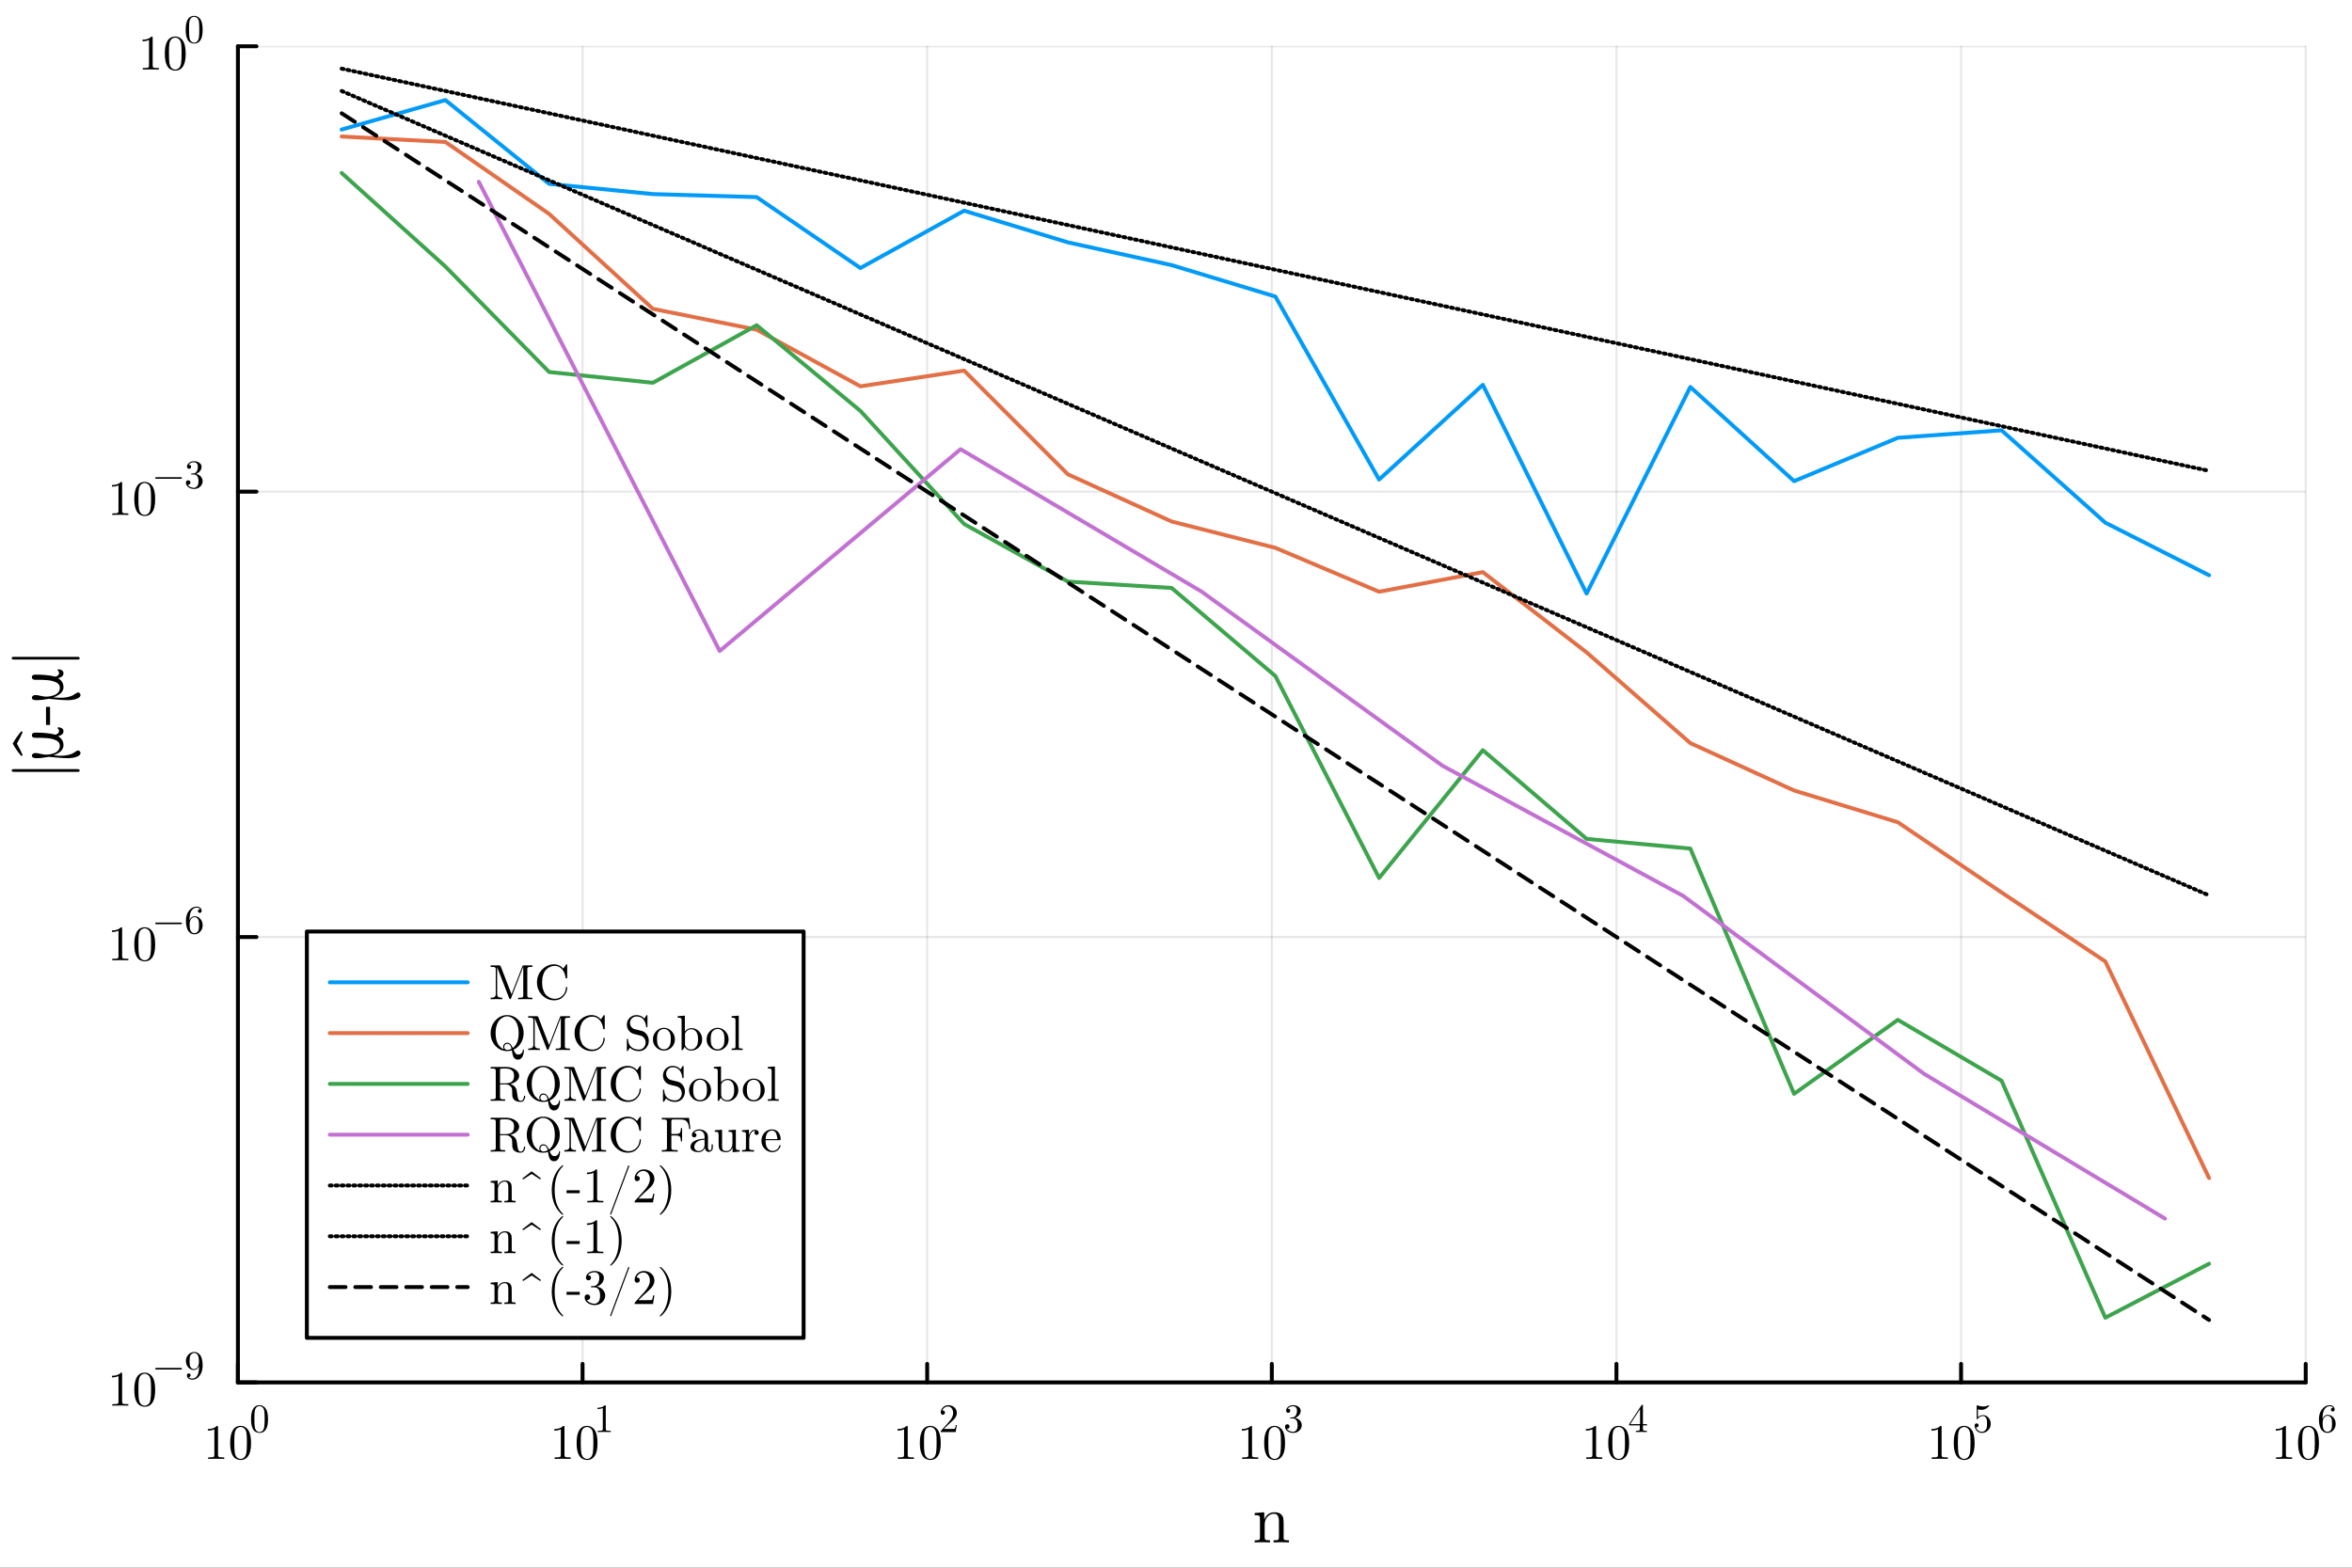 <svg xmlns="http://www.w3.org/2000/svg" xmlns:xlink="http://www.w3.org/1999/xlink" width="600" height="400" viewBox="0 0 2400 1600">
<rect x="0" y="0" width="2400" height="1600" fill="#333333" stroke="none"/>
<defs>
  <clipPath id="clip060">
    <rect x="0" y="0" width="2400" height="1600"></rect>
  </clipPath>
</defs>
<path clip-path="url(#clip060)" d="M0 1600 L2400 1600 L2400 0 L0 0  Z" fill="#ffffff" fill-rule="evenodd" fill-opacity="1"></path>
<defs>
  <clipPath id="clip061">
    <rect x="480" y="0" width="1681" height="1600"></rect>
  </clipPath>
</defs>
<path clip-path="url(#clip060)" d="M242.784 1410.9 L2352.76 1410.9 L2352.76 47.244 L242.784 47.244  Z" fill="#ffffff" fill-rule="evenodd" fill-opacity="1"></path>
<defs>
  <clipPath id="clip062">
    <rect x="242" y="47" width="2111" height="1365"></rect>
  </clipPath>
</defs>
<polyline clip-path="url(#clip062)" style="stroke:#000000; stroke-linecap:round; stroke-linejoin:round; stroke-width:2; stroke-opacity:0.1; fill:none" points="242.784,1410.9 242.784,47.244 "></polyline>
<polyline clip-path="url(#clip062)" style="stroke:#000000; stroke-linecap:round; stroke-linejoin:round; stroke-width:2; stroke-opacity:0.1; fill:none" points="594.446,1410.9 594.446,47.244 "></polyline>
<polyline clip-path="url(#clip062)" style="stroke:#000000; stroke-linecap:round; stroke-linejoin:round; stroke-width:2; stroke-opacity:0.1; fill:none" points="946.108,1410.9 946.108,47.244 "></polyline>
<polyline clip-path="url(#clip062)" style="stroke:#000000; stroke-linecap:round; stroke-linejoin:round; stroke-width:2; stroke-opacity:0.1; fill:none" points="1297.77,1410.9 1297.77,47.244 "></polyline>
<polyline clip-path="url(#clip062)" style="stroke:#000000; stroke-linecap:round; stroke-linejoin:round; stroke-width:2; stroke-opacity:0.1; fill:none" points="1649.43,1410.9 1649.43,47.244 "></polyline>
<polyline clip-path="url(#clip062)" style="stroke:#000000; stroke-linecap:round; stroke-linejoin:round; stroke-width:2; stroke-opacity:0.1; fill:none" points="2001.09,1410.9 2001.09,47.244 "></polyline>
<polyline clip-path="url(#clip062)" style="stroke:#000000; stroke-linecap:round; stroke-linejoin:round; stroke-width:2; stroke-opacity:0.1; fill:none" points="2352.76,1410.9 2352.76,47.244 "></polyline>
<polyline clip-path="url(#clip060)" style="stroke:#000000; stroke-linecap:round; stroke-linejoin:round; stroke-width:4; stroke-opacity:1; fill:none" points="242.784,1410.9 2352.76,1410.9 "></polyline>
<polyline clip-path="url(#clip060)" style="stroke:#000000; stroke-linecap:round; stroke-linejoin:round; stroke-width:4; stroke-opacity:1; fill:none" points="242.784,1410.9 242.784,1392 "></polyline>
<polyline clip-path="url(#clip060)" style="stroke:#000000; stroke-linecap:round; stroke-linejoin:round; stroke-width:4; stroke-opacity:1; fill:none" points="594.446,1410.9 594.446,1392 "></polyline>
<polyline clip-path="url(#clip060)" style="stroke:#000000; stroke-linecap:round; stroke-linejoin:round; stroke-width:4; stroke-opacity:1; fill:none" points="946.108,1410.9 946.108,1392 "></polyline>
<polyline clip-path="url(#clip060)" style="stroke:#000000; stroke-linecap:round; stroke-linejoin:round; stroke-width:4; stroke-opacity:1; fill:none" points="1297.77,1410.9 1297.77,1392 "></polyline>
<polyline clip-path="url(#clip060)" style="stroke:#000000; stroke-linecap:round; stroke-linejoin:round; stroke-width:4; stroke-opacity:1; fill:none" points="1649.43,1410.9 1649.43,1392 "></polyline>
<polyline clip-path="url(#clip060)" style="stroke:#000000; stroke-linecap:round; stroke-linejoin:round; stroke-width:4; stroke-opacity:1; fill:none" points="2001.09,1410.9 2001.09,1392 "></polyline>
<polyline clip-path="url(#clip060)" style="stroke:#000000; stroke-linecap:round; stroke-linejoin:round; stroke-width:4; stroke-opacity:1; fill:none" points="2352.76,1410.9 2352.76,1392 "></polyline>
<path clip-path="url(#clip060)" d="M212.097 1460.08 L212.097 1458.5 Q218.174 1458.5 221.312 1455.26 Q222.176 1455.26 222.324 1455.46 Q222.473 1455.66 222.473 1456.57 L222.473 1484.95 Q222.473 1486.46 223.214 1486.93 Q223.955 1487.4 227.191 1487.4 L228.797 1487.4 L228.797 1488.96 Q227.018 1488.81 220.595 1488.81 Q214.172 1488.81 212.418 1488.96 L212.418 1487.4 L214.024 1487.4 Q217.211 1487.4 217.977 1486.96 Q218.743 1486.49 218.743 1484.95 L218.743 1458.74 Q216.099 1460.08 212.097 1460.08 Z" fill="#000000" fill-rule="nonzero" fill-opacity="1"></path><path clip-path="url(#clip060)" d="M234.874 1472.78 Q234.874 1465.34 236.751 1461.29 Q239.37 1455.26 245.546 1455.26 Q246.855 1455.26 248.214 1455.63 Q249.597 1455.98 251.326 1457.34 Q253.08 1458.7 254.142 1460.92 Q256.168 1465.22 256.168 1472.78 Q256.168 1480.16 254.291 1484.19 Q251.549 1490.07 245.496 1490.07 Q243.224 1490.07 240.901 1488.91 Q238.604 1487.75 237.147 1484.95 Q234.874 1480.78 234.874 1472.78 M239.073 1472.16 Q239.073 1479.79 239.617 1482.83 Q240.234 1486.12 241.914 1487.55 Q243.619 1488.96 245.496 1488.96 Q247.522 1488.96 249.202 1487.45 Q250.906 1485.92 251.425 1482.63 Q251.993 1479.4 251.969 1472.16 Q251.969 1465.12 251.474 1462.3 Q250.807 1459.02 249.029 1457.71 Q247.275 1456.37 245.496 1456.37 Q244.829 1456.37 244.113 1456.57 Q243.421 1456.77 242.408 1457.34 Q241.395 1457.9 240.605 1459.31 Q239.839 1460.72 239.469 1462.85 Q239.073 1465.59 239.073 1472.16 Z" fill="#000000" fill-rule="nonzero" fill-opacity="1"></path><path clip-path="url(#clip060)" d="M256.168 1448.4 Q256.168 1442.36 257.694 1439.07 Q259.821 1434.17 264.839 1434.17 Q265.903 1434.17 267.007 1434.47 Q268.131 1434.75 269.536 1435.85 Q270.961 1436.96 271.824 1438.77 Q273.47 1442.26 273.47 1448.4 Q273.47 1454.4 271.944 1457.67 Q269.716 1462.45 264.799 1462.45 Q262.952 1462.45 261.066 1461.51 Q259.199 1460.56 258.015 1458.29 Q256.168 1454.9 256.168 1448.4 M259.58 1447.9 Q259.58 1454.1 260.022 1456.57 Q260.524 1459.24 261.888 1460.4 Q263.273 1461.55 264.799 1461.55 Q266.445 1461.55 267.81 1460.32 Q269.194 1459.08 269.616 1456.41 Q270.078 1453.78 270.058 1447.9 Q270.058 1442.18 269.656 1439.89 Q269.114 1437.22 267.669 1436.16 Q266.244 1435.07 264.799 1435.07 Q264.257 1435.07 263.675 1435.23 Q263.113 1435.39 262.29 1435.85 Q261.467 1436.32 260.825 1437.46 Q260.202 1438.6 259.901 1440.33 Q259.58 1442.56 259.58 1447.9 Z" fill="#000000" fill-rule="nonzero" fill-opacity="1"></path><path clip-path="url(#clip060)" d="M565.626 1460.08 L565.626 1458.5 Q571.703 1458.5 574.84 1455.26 Q575.705 1455.26 575.853 1455.46 Q576.001 1455.66 576.001 1456.57 L576.001 1484.95 Q576.001 1486.46 576.743 1486.93 Q577.484 1487.4 580.72 1487.4 L582.325 1487.4 L582.325 1488.96 Q580.547 1488.81 574.124 1488.81 Q567.701 1488.81 565.947 1488.96 L565.947 1487.4 L567.553 1487.4 Q570.74 1487.4 571.505 1486.96 Q572.271 1486.49 572.271 1484.95 L572.271 1458.74 Q569.628 1460.08 565.626 1460.08 Z" fill="#000000" fill-rule="nonzero" fill-opacity="1"></path><path clip-path="url(#clip060)" d="M588.403 1472.78 Q588.403 1465.34 590.28 1461.29 Q592.899 1455.26 599.074 1455.26 Q600.384 1455.26 601.742 1455.63 Q603.126 1455.98 604.855 1457.34 Q606.609 1458.7 607.671 1460.92 Q609.697 1465.22 609.697 1472.78 Q609.697 1480.16 607.819 1484.19 Q605.077 1490.07 599.025 1490.07 Q596.752 1490.07 594.43 1488.91 Q592.133 1487.75 590.675 1484.95 Q588.403 1480.78 588.403 1472.78 M592.602 1472.16 Q592.602 1479.79 593.146 1482.83 Q593.763 1486.12 595.443 1487.55 Q597.147 1488.96 599.025 1488.96 Q601.051 1488.96 602.73 1487.45 Q604.435 1485.92 604.954 1482.63 Q605.522 1479.4 605.497 1472.16 Q605.497 1465.12 605.003 1462.3 Q604.336 1459.02 602.558 1457.71 Q600.804 1456.37 599.025 1456.37 Q598.358 1456.37 597.642 1456.57 Q596.95 1456.77 595.937 1457.34 Q594.924 1457.9 594.134 1459.31 Q593.368 1460.72 592.997 1462.85 Q592.602 1465.59 592.602 1472.16 Z" fill="#000000" fill-rule="nonzero" fill-opacity="1"></path><path clip-path="url(#clip060)" d="M609.697 1438.08 L609.697 1436.8 Q614.634 1436.8 617.183 1434.17 Q617.886 1434.17 618.006 1434.33 Q618.127 1434.49 618.127 1435.23 L618.127 1458.29 Q618.127 1459.52 618.729 1459.9 Q619.331 1460.28 621.96 1460.28 L623.265 1460.28 L623.265 1461.55 Q621.82 1461.43 616.601 1461.43 Q611.383 1461.43 609.958 1461.55 L609.958 1460.28 L611.262 1460.28 Q613.852 1460.28 614.474 1459.92 Q615.096 1459.54 615.096 1458.29 L615.096 1437 Q612.948 1438.08 609.697 1438.08 Z" fill="#000000" fill-rule="nonzero" fill-opacity="1"></path><path clip-path="url(#clip060)" d="M915.863 1460.08 L915.863 1458.5 Q921.94 1458.5 925.077 1455.26 Q925.942 1455.26 926.09 1455.46 Q926.238 1455.66 926.238 1456.57 L926.238 1484.95 Q926.238 1486.46 926.98 1486.93 Q927.721 1487.4 930.957 1487.4 L932.562 1487.4 L932.562 1488.96 Q930.784 1488.81 924.361 1488.81 Q917.938 1488.81 916.184 1488.96 L916.184 1487.4 L917.79 1487.4 Q920.977 1487.4 921.742 1486.96 Q922.508 1486.49 922.508 1484.95 L922.508 1458.74 Q919.865 1460.08 915.863 1460.08 Z" fill="#000000" fill-rule="nonzero" fill-opacity="1"></path><path clip-path="url(#clip060)" d="M938.64 1472.78 Q938.64 1465.34 940.517 1461.29 Q943.136 1455.26 949.311 1455.26 Q950.621 1455.26 951.979 1455.63 Q953.363 1455.98 955.092 1457.34 Q956.846 1458.7 957.908 1460.92 Q959.934 1465.22 959.934 1472.78 Q959.934 1480.16 958.056 1484.19 Q955.314 1490.07 949.262 1490.07 Q946.989 1490.07 944.667 1488.91 Q942.37 1487.75 940.912 1484.95 Q938.64 1480.78 938.64 1472.78 M942.839 1472.16 Q942.839 1479.79 943.383 1482.83 Q944 1486.12 945.68 1487.55 Q947.384 1488.96 949.262 1488.96 Q951.288 1488.96 952.967 1487.45 Q954.672 1485.92 955.191 1482.63 Q955.759 1479.4 955.734 1472.16 Q955.734 1465.12 955.24 1462.3 Q954.573 1459.02 952.795 1457.71 Q951.041 1456.37 949.262 1456.37 Q948.595 1456.37 947.879 1456.57 Q947.187 1456.77 946.174 1457.34 Q945.161 1457.9 944.371 1459.31 Q943.605 1460.72 943.234 1462.85 Q942.839 1465.59 942.839 1472.16 Z" fill="#000000" fill-rule="nonzero" fill-opacity="1"></path><path clip-path="url(#clip060)" d="M959.934 1461.55 Q959.934 1460.8 959.994 1460.58 Q960.074 1460.36 960.395 1460.02 L968.284 1451.23 Q972.599 1446.37 972.599 1442.14 Q972.599 1439.39 971.154 1437.42 Q969.729 1435.45 967.099 1435.45 Q965.293 1435.45 963.767 1436.56 Q962.242 1437.66 961.54 1439.63 Q961.66 1439.59 962.081 1439.59 Q963.105 1439.59 963.667 1440.23 Q964.249 1440.87 964.249 1441.74 Q964.249 1442.84 963.527 1443.38 Q962.824 1443.9 962.122 1443.9 Q961.841 1443.9 961.459 1443.84 Q961.098 1443.78 960.516 1443.22 Q959.934 1442.64 959.934 1441.62 Q959.934 1438.75 962.102 1436.46 Q964.289 1434.17 967.621 1434.17 Q971.395 1434.17 973.863 1436.42 Q976.352 1438.64 976.352 1442.14 Q976.352 1443.36 975.971 1444.49 Q975.61 1445.59 975.108 1446.45 Q974.626 1447.32 973.301 1448.7 Q971.977 1450.09 970.913 1451.07 Q969.849 1452.05 967.461 1454.14 L963.105 1458.37 L970.511 1458.37 Q974.124 1458.37 974.405 1458.05 Q974.807 1457.47 975.309 1454.4 L976.352 1454.4 L975.188 1461.55 L959.934 1461.55 Z" fill="#000000" fill-rule="nonzero" fill-opacity="1"></path><path clip-path="url(#clip060)" d="M1267.2 1460.08 L1267.2 1458.5 Q1273.28 1458.5 1276.42 1455.26 Q1277.28 1455.26 1277.43 1455.46 Q1277.58 1455.66 1277.58 1456.57 L1277.58 1484.95 Q1277.58 1486.46 1278.32 1486.93 Q1279.06 1487.4 1282.3 1487.4 L1283.9 1487.4 L1283.9 1488.96 Q1282.12 1488.81 1275.7 1488.81 Q1269.28 1488.81 1267.53 1488.96 L1267.53 1487.4 L1269.13 1487.4 Q1272.32 1487.4 1273.08 1486.96 Q1273.85 1486.49 1273.85 1484.95 L1273.85 1458.74 Q1271.21 1460.08 1267.2 1460.08 Z" fill="#000000" fill-rule="nonzero" fill-opacity="1"></path><path clip-path="url(#clip060)" d="M1289.98 1472.78 Q1289.98 1465.34 1291.86 1461.29 Q1294.48 1455.26 1300.65 1455.26 Q1301.96 1455.26 1303.32 1455.63 Q1304.7 1455.98 1306.43 1457.34 Q1308.19 1458.7 1309.25 1460.92 Q1311.27 1465.22 1311.27 1472.78 Q1311.27 1480.16 1309.4 1484.19 Q1306.66 1490.07 1300.6 1490.07 Q1298.33 1490.07 1296.01 1488.91 Q1293.71 1487.75 1292.25 1484.95 Q1289.98 1480.78 1289.98 1472.78 M1294.18 1472.16 Q1294.18 1479.79 1294.72 1482.83 Q1295.34 1486.12 1297.02 1487.55 Q1298.73 1488.96 1300.6 1488.96 Q1302.63 1488.96 1304.31 1487.45 Q1306.01 1485.92 1306.53 1482.63 Q1307.1 1479.4 1307.08 1472.16 Q1307.08 1465.12 1306.58 1462.3 Q1305.91 1459.02 1304.14 1457.71 Q1302.38 1456.37 1300.6 1456.37 Q1299.94 1456.37 1299.22 1456.57 Q1298.53 1456.77 1297.51 1457.34 Q1296.5 1457.9 1295.71 1459.31 Q1294.95 1460.72 1294.58 1462.85 Q1294.18 1465.59 1294.18 1472.16 Z" fill="#000000" fill-rule="nonzero" fill-opacity="1"></path><path clip-path="url(#clip060)" d="M1311.27 1456.01 Q1311.27 1454.78 1311.98 1454.2 Q1312.68 1453.62 1313.58 1453.62 Q1314.53 1453.62 1315.19 1454.24 Q1315.87 1454.84 1315.87 1455.91 Q1315.87 1457.05 1315.07 1457.69 Q1314.29 1458.33 1313.16 1458.17 Q1314.14 1459.82 1315.95 1460.56 Q1317.78 1461.31 1319.46 1461.31 Q1321.23 1461.31 1322.66 1459.78 Q1324.1 1458.25 1324.1 1454.52 Q1324.1 1451.35 1322.86 1449.52 Q1321.63 1447.7 1319.2 1447.7 L1317.4 1447.7 Q1316.77 1447.7 1316.59 1447.64 Q1316.41 1447.58 1316.41 1447.24 Q1316.41 1446.83 1317.04 1446.75 Q1317.66 1446.75 1318.64 1446.63 Q1321.03 1446.55 1322.29 1444.49 Q1323.44 1442.56 1323.44 1439.81 Q1323.44 1437.3 1322.23 1436.26 Q1321.05 1435.19 1319.5 1435.19 Q1318.06 1435.19 1316.47 1435.79 Q1314.89 1436.4 1314.02 1437.74 Q1316.57 1437.74 1316.57 1439.81 Q1316.57 1440.71 1315.99 1441.31 Q1315.43 1441.9 1314.49 1441.9 Q1313.58 1441.9 1312.98 1441.33 Q1312.38 1440.75 1312.38 1439.77 Q1312.38 1437.42 1314.47 1435.79 Q1316.57 1434.17 1319.66 1434.17 Q1322.72 1434.17 1324.96 1435.77 Q1327.23 1437.38 1327.23 1439.85 Q1327.23 1442.28 1325.63 1444.26 Q1324.02 1446.25 1321.47 1447.07 Q1324.6 1447.7 1326.47 1449.82 Q1328.34 1451.93 1328.34 1454.52 Q1328.34 1457.73 1325.81 1460.1 Q1323.28 1462.45 1319.58 1462.45 Q1316.17 1462.45 1313.72 1460.6 Q1311.27 1458.76 1311.27 1456.01 Z" fill="#000000" fill-rule="nonzero" fill-opacity="1"></path><path clip-path="url(#clip060)" d="M1618.28 1460.08 L1618.28 1458.5 Q1624.36 1458.5 1627.5 1455.26 Q1628.36 1455.26 1628.51 1455.46 Q1628.66 1455.66 1628.66 1456.57 L1628.66 1484.95 Q1628.66 1486.46 1629.4 1486.93 Q1630.14 1487.4 1633.38 1487.4 L1634.98 1487.4 L1634.98 1488.96 Q1633.2 1488.81 1626.78 1488.81 Q1620.36 1488.81 1618.61 1488.96 L1618.61 1487.4 L1620.21 1487.4 Q1623.4 1487.4 1624.16 1486.96 Q1624.93 1486.49 1624.93 1484.95 L1624.93 1458.74 Q1622.29 1460.08 1618.28 1460.08 Z" fill="#000000" fill-rule="nonzero" fill-opacity="1"></path><path clip-path="url(#clip060)" d="M1641.06 1472.78 Q1641.06 1465.34 1642.94 1461.29 Q1645.56 1455.26 1651.73 1455.26 Q1653.04 1455.26 1654.4 1455.63 Q1655.78 1455.98 1657.51 1457.34 Q1659.27 1458.7 1660.33 1460.92 Q1662.35 1465.22 1662.35 1472.78 Q1662.35 1480.16 1660.48 1484.19 Q1657.74 1490.07 1651.68 1490.07 Q1649.41 1490.07 1647.09 1488.91 Q1644.79 1487.75 1643.33 1484.95 Q1641.06 1480.78 1641.06 1472.78 M1645.26 1472.16 Q1645.26 1479.79 1645.8 1482.83 Q1646.42 1486.12 1648.1 1487.55 Q1649.81 1488.96 1651.68 1488.96 Q1653.71 1488.96 1655.39 1487.45 Q1657.09 1485.92 1657.61 1482.63 Q1658.18 1479.4 1658.16 1472.16 Q1658.16 1465.12 1657.66 1462.3 Q1656.99 1459.02 1655.22 1457.71 Q1653.46 1456.37 1651.68 1456.37 Q1651.02 1456.37 1650.3 1456.57 Q1649.61 1456.77 1648.59 1457.34 Q1647.58 1457.9 1646.79 1459.31 Q1646.03 1460.72 1645.66 1462.85 Q1645.26 1465.59 1645.26 1472.16 Z" fill="#000000" fill-rule="nonzero" fill-opacity="1"></path><path clip-path="url(#clip060)" d="M1662.35 1454.76 L1662.35 1453.5 L1674.98 1434.21 Q1675.3 1433.71 1675.8 1433.73 Q1676.26 1433.73 1676.36 1433.91 Q1676.46 1434.09 1676.46 1434.79 L1676.46 1453.5 L1680.58 1453.5 L1680.58 1454.76 L1676.46 1454.76 L1676.46 1458.33 Q1676.46 1459.52 1676.95 1459.9 Q1677.45 1460.28 1679.58 1460.28 L1680.44 1460.28 L1680.44 1461.55 Q1678.75 1461.43 1674.86 1461.43 Q1670.99 1461.43 1669.3 1461.55 L1669.3 1460.28 L1670.16 1460.28 Q1672.29 1460.28 1672.79 1459.92 Q1673.29 1459.54 1673.29 1458.33 L1673.29 1454.76 L1662.35 1454.76 M1663.52 1453.5 L1673.53 1453.5 L1673.53 1438.16 L1663.52 1453.5 Z" fill="#000000" fill-rule="nonzero" fill-opacity="1"></path><path clip-path="url(#clip060)" d="M1970.85 1460.08 L1970.85 1458.5 Q1976.93 1458.5 1980.06 1455.26 Q1980.93 1455.26 1981.08 1455.46 Q1981.22 1455.66 1981.22 1456.57 L1981.22 1484.95 Q1981.22 1486.46 1981.97 1486.93 Q1982.71 1487.4 1985.94 1487.4 L1987.55 1487.4 L1987.55 1488.96 Q1985.77 1488.81 1979.35 1488.81 Q1972.92 1488.81 1971.17 1488.96 L1971.17 1487.4 L1972.78 1487.4 Q1975.96 1487.4 1976.73 1486.96 Q1977.49 1486.49 1977.49 1484.95 L1977.49 1458.74 Q1974.85 1460.08 1970.85 1460.08 Z" fill="#000000" fill-rule="nonzero" fill-opacity="1"></path><path clip-path="url(#clip060)" d="M1993.63 1472.78 Q1993.63 1465.34 1995.5 1461.29 Q1998.12 1455.26 2004.3 1455.26 Q2005.61 1455.26 2006.97 1455.63 Q2008.35 1455.98 2010.08 1457.34 Q2011.83 1458.7 2012.89 1460.92 Q2014.92 1465.22 2014.92 1472.78 Q2014.92 1480.16 2013.04 1484.19 Q2010.3 1490.07 2004.25 1490.07 Q2001.98 1490.07 1999.65 1488.91 Q1997.36 1487.75 1995.9 1484.95 Q1993.63 1480.78 1993.63 1472.78 M1997.83 1472.16 Q1997.83 1479.79 1998.37 1482.83 Q1998.99 1486.12 2000.67 1487.55 Q2002.37 1488.96 2004.25 1488.96 Q2006.27 1488.96 2007.95 1487.45 Q2009.66 1485.92 2010.18 1482.63 Q2010.75 1479.4 2010.72 1472.16 Q2010.72 1465.12 2010.23 1462.3 Q2009.56 1459.02 2007.78 1457.71 Q2006.03 1456.37 2004.25 1456.37 Q2003.58 1456.37 2002.86 1456.57 Q2002.17 1456.77 2001.16 1457.34 Q2000.15 1457.9 1999.36 1459.31 Q1998.59 1460.72 1998.22 1462.85 Q1997.83 1465.59 1997.83 1472.16 Z" fill="#000000" fill-rule="nonzero" fill-opacity="1"></path><path clip-path="url(#clip060)" d="M2014.92 1454.92 Q2014.92 1453.7 2015.58 1453.24 Q2016.24 1452.75 2016.95 1452.75 Q2017.89 1452.75 2018.43 1453.36 Q2018.99 1453.94 2018.99 1454.76 Q2018.99 1455.59 2018.43 1456.19 Q2017.89 1456.77 2016.95 1456.77 Q2016.49 1456.77 2016.24 1456.69 Q2016.79 1458.58 2018.43 1459.94 Q2020.1 1461.31 2022.29 1461.31 Q2025.04 1461.31 2026.68 1458.64 Q2027.67 1456.91 2027.67 1453 Q2027.67 1449.54 2026.92 1447.82 Q2025.78 1445.19 2023.43 1445.19 Q2020.1 1445.19 2018.13 1448.06 Q2017.89 1448.42 2017.61 1448.44 Q2017.21 1448.44 2017.11 1448.22 Q2017.03 1447.98 2017.03 1447.36 L2017.03 1435.19 Q2017.03 1434.21 2017.43 1434.21 Q2017.59 1434.21 2017.93 1434.33 Q2020.52 1435.47 2023.39 1435.49 Q2026.34 1435.49 2028.99 1434.29 Q2029.19 1434.17 2029.31 1434.17 Q2029.71 1434.17 2029.73 1434.63 Q2029.73 1434.79 2029.39 1435.27 Q2029.07 1435.73 2028.37 1436.36 Q2027.67 1436.96 2026.76 1437.54 Q2025.86 1438.12 2024.53 1438.52 Q2023.23 1438.91 2021.78 1438.91 Q2020.06 1438.91 2018.29 1438.36 L2018.29 1446.37 Q2020.42 1444.28 2023.51 1444.28 Q2026.8 1444.28 2029.07 1446.93 Q2031.34 1449.58 2031.34 1453.28 Q2031.34 1457.15 2028.65 1459.8 Q2025.98 1462.45 2022.37 1462.45 Q2019.07 1462.45 2016.99 1460.1 Q2014.92 1457.75 2014.92 1454.92 Z" fill="#000000" fill-rule="nonzero" fill-opacity="1"></path><path clip-path="url(#clip060)" d="M2322.19 1460.08 L2322.19 1458.5 Q2328.27 1458.5 2331.4 1455.26 Q2332.27 1455.26 2332.42 1455.46 Q2332.57 1455.66 2332.57 1456.57 L2332.57 1484.95 Q2332.57 1486.46 2333.31 1486.93 Q2334.05 1487.4 2337.28 1487.4 L2338.89 1487.4 L2338.89 1488.96 Q2337.11 1488.81 2330.69 1488.81 Q2324.27 1488.81 2322.51 1488.96 L2322.51 1487.4 L2324.12 1487.4 Q2327.3 1487.4 2328.07 1486.96 Q2328.84 1486.49 2328.84 1484.95 L2328.84 1458.74 Q2326.19 1460.08 2322.19 1460.08 Z" fill="#000000" fill-rule="nonzero" fill-opacity="1"></path><path clip-path="url(#clip060)" d="M2344.97 1472.78 Q2344.97 1465.34 2346.84 1461.29 Q2349.46 1455.26 2355.64 1455.26 Q2356.95 1455.26 2358.31 1455.63 Q2359.69 1455.98 2361.42 1457.34 Q2363.17 1458.7 2364.24 1460.92 Q2366.26 1465.22 2366.26 1472.78 Q2366.26 1480.16 2364.38 1484.19 Q2361.64 1490.07 2355.59 1490.07 Q2353.32 1490.07 2350.99 1488.91 Q2348.7 1487.75 2347.24 1484.95 Q2344.97 1480.78 2344.97 1472.78 M2349.17 1472.16 Q2349.17 1479.79 2349.71 1482.83 Q2350.33 1486.12 2352.01 1487.55 Q2353.71 1488.96 2355.59 1488.96 Q2357.61 1488.96 2359.29 1487.45 Q2361 1485.92 2361.52 1482.63 Q2362.09 1479.4 2362.06 1472.16 Q2362.06 1465.12 2361.57 1462.3 Q2360.9 1459.02 2359.12 1457.71 Q2357.37 1456.37 2355.59 1456.37 Q2354.92 1456.37 2354.21 1456.57 Q2353.51 1456.77 2352.5 1457.34 Q2351.49 1457.9 2350.7 1459.31 Q2349.93 1460.72 2349.56 1462.85 Q2349.17 1465.59 2349.17 1472.16 Z" fill="#000000" fill-rule="nonzero" fill-opacity="1"></path><path clip-path="url(#clip060)" d="M2366.26 1448.56 Q2366.26 1442.1 2369.55 1438.14 Q2372.84 1434.17 2377.08 1434.17 Q2379.55 1434.17 2380.91 1435.43 Q2382.3 1436.68 2382.3 1438.6 Q2382.3 1439.67 2381.68 1440.13 Q2381.05 1440.59 2380.41 1440.59 Q2379.67 1440.59 2379.09 1440.09 Q2378.5 1439.59 2378.5 1438.68 Q2378.5 1436.84 2380.77 1436.84 Q2379.71 1435.19 2377.16 1435.19 Q2376.38 1435.19 2375.57 1435.43 Q2374.77 1435.65 2373.73 1436.42 Q2372.68 1437.18 2371.88 1438.38 Q2371.08 1439.59 2370.52 1441.86 Q2369.95 1444.12 2369.95 1447.07 L2369.95 1448.06 Q2371.64 1443.98 2375.09 1444 Q2378.54 1444 2380.93 1446.63 Q2383.32 1449.26 2383.32 1453.16 Q2383.32 1457.15 2380.83 1459.8 Q2378.34 1462.45 2374.85 1462.45 Q2373.29 1462.45 2371.86 1461.79 Q2370.46 1461.14 2369.13 1459.66 Q2367.83 1458.17 2367.04 1455.32 Q2366.26 1452.47 2366.26 1448.56 M2370.03 1452.25 Q2370.03 1456.29 2370.78 1458.21 Q2370.9 1458.54 2371.16 1458.98 Q2371.44 1459.42 2371.9 1460 Q2372.38 1460.56 2373.17 1460.94 Q2373.95 1461.31 2374.85 1461.31 Q2377.6 1461.31 2378.93 1458.64 Q2379.63 1457.15 2379.63 1453.12 Q2379.63 1449 2378.89 1447.5 Q2377.62 1444.95 2375.05 1444.95 Q2373.33 1444.95 2372.12 1446.13 Q2370.94 1447.32 2370.48 1448.9 Q2370.03 1450.49 2370.03 1452.25 Z" fill="#000000" fill-rule="nonzero" fill-opacity="1"></path><path clip-path="url(#clip060)" d="M1280.28 1574.19 L1280.28 1572.05 Q1283.98 1572.05 1284.83 1571.6 Q1285.68 1571.13 1285.68 1568.89 L1285.68 1550.24 Q1285.68 1547.66 1284.76 1547.01 Q1283.88 1546.37 1280.28 1546.37 L1280.28 1544.19 L1290.06 1543.45 L1290.06 1550.75 Q1293.32 1543.45 1300.35 1543.45 Q1305.58 1543.45 1307.65 1546.03 Q1309.18 1547.76 1309.49 1549.7 Q1309.83 1551.63 1309.83 1556.66 L1309.83 1569.94 Q1309.9 1571.4 1311.02 1571.74 Q1312.14 1572.05 1315.26 1572.05 L1315.26 1574.19 Q1308.16 1573.98 1307.45 1573.98 Q1306.91 1573.98 1299.6 1574.19 L1299.6 1572.05 Q1303.31 1572.05 1304.16 1571.6 Q1305.04 1571.13 1305.04 1568.89 L1305.04 1552.68 Q1305.04 1549.15 1303.95 1547.08 Q1302.86 1544.97 1299.88 1544.97 Q1296.28 1544.97 1293.39 1548 Q1290.5 1551.02 1290.5 1556.11 L1290.5 1568.89 Q1290.5 1571.13 1291.35 1571.6 Q1292.23 1572.05 1295.9 1572.05 L1295.9 1574.19 Q1288.8 1573.98 1288.12 1573.98 Q1287.58 1573.98 1280.28 1574.19 Z" fill="#000000" fill-rule="nonzero" fill-opacity="1"></path><polyline clip-path="url(#clip062)" style="stroke:#000000; stroke-linecap:round; stroke-linejoin:round; stroke-width:2; stroke-opacity:0.1; fill:none" points="242.784,1410.9 2352.76,1410.9 "></polyline>
<polyline clip-path="url(#clip062)" style="stroke:#000000; stroke-linecap:round; stroke-linejoin:round; stroke-width:2; stroke-opacity:0.1; fill:none" points="242.784,956.346 2352.76,956.346 "></polyline>
<polyline clip-path="url(#clip062)" style="stroke:#000000; stroke-linecap:round; stroke-linejoin:round; stroke-width:2; stroke-opacity:0.1; fill:none" points="242.784,501.795 2352.76,501.795 "></polyline>
<polyline clip-path="url(#clip062)" style="stroke:#000000; stroke-linecap:round; stroke-linejoin:round; stroke-width:2; stroke-opacity:0.1; fill:none" points="242.784,47.244 2352.76,47.244 "></polyline>
<polyline clip-path="url(#clip060)" style="stroke:#000000; stroke-linecap:round; stroke-linejoin:round; stroke-width:4; stroke-opacity:1; fill:none" points="242.784,1410.9 242.784,47.244 "></polyline>
<polyline clip-path="url(#clip060)" style="stroke:#000000; stroke-linecap:round; stroke-linejoin:round; stroke-width:4; stroke-opacity:1; fill:none" points="242.784,1410.9 261.681,1410.9 "></polyline>
<polyline clip-path="url(#clip060)" style="stroke:#000000; stroke-linecap:round; stroke-linejoin:round; stroke-width:4; stroke-opacity:1; fill:none" points="242.784,956.346 261.681,956.346 "></polyline>
<polyline clip-path="url(#clip060)" style="stroke:#000000; stroke-linecap:round; stroke-linejoin:round; stroke-width:4; stroke-opacity:1; fill:none" points="242.784,501.795 261.681,501.795 "></polyline>
<polyline clip-path="url(#clip060)" style="stroke:#000000; stroke-linecap:round; stroke-linejoin:round; stroke-width:4; stroke-opacity:1; fill:none" points="242.784,47.244 261.681,47.244 "></polyline>
<path clip-path="url(#clip060)" d="M114.26 1405.75 L114.26 1404.17 Q120.337 1404.17 123.475 1400.93 Q124.339 1400.93 124.487 1401.13 Q124.636 1401.32 124.636 1402.24 L124.636 1430.62 Q124.636 1432.13 125.377 1432.6 Q126.118 1433.07 129.354 1433.07 L130.96 1433.07 L130.96 1434.62 Q129.181 1434.48 122.758 1434.48 Q116.335 1434.48 114.581 1434.62 L114.581 1433.07 L116.187 1433.07 Q119.374 1433.07 120.14 1432.62 Q120.905 1432.15 120.905 1430.62 L120.905 1404.41 Q118.262 1405.75 114.26 1405.75 Z" fill="#000000" fill-rule="nonzero" fill-opacity="1"></path><path clip-path="url(#clip060)" d="M137.037 1418.44 Q137.037 1411.01 138.914 1406.96 Q141.533 1400.93 147.709 1400.93 Q149.018 1400.93 150.376 1401.3 Q151.76 1401.65 153.489 1403 Q155.243 1404.36 156.305 1406.59 Q158.331 1410.88 158.331 1418.44 Q158.331 1425.83 156.453 1429.86 Q153.711 1435.74 147.659 1435.74 Q145.386 1435.74 143.064 1434.57 Q140.767 1433.41 139.309 1430.62 Q137.037 1426.45 137.037 1418.44 M141.236 1417.83 Q141.236 1425.46 141.78 1428.5 Q142.397 1431.78 144.077 1433.22 Q145.782 1434.62 147.659 1434.62 Q149.685 1434.62 151.365 1433.12 Q153.069 1431.59 153.588 1428.3 Q154.156 1425.06 154.131 1417.83 Q154.131 1410.79 153.637 1407.97 Q152.97 1404.68 151.192 1403.37 Q149.438 1402.04 147.659 1402.04 Q146.992 1402.04 146.276 1402.24 Q145.584 1402.44 144.571 1403 Q143.558 1403.57 142.768 1404.98 Q142.002 1406.39 141.631 1408.51 Q141.236 1411.25 141.236 1417.83 Z" fill="#000000" fill-rule="nonzero" fill-opacity="1"></path><path clip-path="url(#clip060)" d="M185.468 1396.36 Q185.708 1396.6 185.708 1396.94 Q185.708 1397.28 185.468 1397.52 Q185.227 1397.76 184.886 1397.76 L159.154 1397.76 Q158.813 1397.76 158.572 1397.52 Q158.331 1397.28 158.331 1396.94 Q158.331 1396.6 158.572 1396.36 Q158.813 1396.11 159.154 1396.11 L184.886 1396.11 Q185.227 1396.11 185.468 1396.36 Z" fill="#000000" fill-rule="nonzero" fill-opacity="1"></path><path clip-path="url(#clip060)" d="M189.723 1389.09 Q189.723 1386.9 190.365 1385.42 Q191.007 1383.91 192.352 1382.43 Q194.821 1379.84 198.394 1379.84 Q199.919 1379.84 201.264 1380.48 Q202.629 1381.12 203.913 1382.59 Q205.218 1384.03 206.001 1386.9 Q206.784 1389.75 206.784 1393.69 Q206.784 1400.05 203.692 1404.08 Q200.622 1408.12 196.467 1408.12 Q193.837 1408.12 192.292 1406.93 Q190.746 1405.73 190.746 1403.68 Q190.746 1402.62 191.349 1402.18 Q191.951 1401.71 192.633 1401.71 Q193.376 1401.71 193.958 1402.22 Q194.54 1402.7 194.54 1403.6 Q194.54 1404.34 194.058 1404.93 Q193.597 1405.49 192.392 1405.49 Q193.576 1406.97 196.427 1406.97 Q197.45 1406.97 198.474 1406.51 Q199.498 1406.03 200.601 1404.89 Q201.725 1403.72 202.408 1401.29 Q203.09 1398.86 203.09 1395.45 L203.09 1394.15 Q201.444 1398.26 197.952 1398.26 Q194.5 1398.26 192.111 1395.61 Q189.723 1392.96 189.723 1389.09 M193.416 1389.13 Q193.416 1393.2 194.159 1394.71 Q195.423 1397.3 197.992 1397.3 Q200.501 1397.3 201.746 1395.07 Q203.01 1392.82 203.01 1389.91 Q203.01 1385.88 202.348 1384.11 Q201.123 1380.86 198.394 1380.86 Q195.684 1380.86 194.279 1383.45 Q193.416 1384.97 193.416 1389.13 Z" fill="#000000" fill-rule="nonzero" fill-opacity="1"></path><path clip-path="url(#clip060)" d="M114.26 951.195 L114.26 949.614 Q120.337 949.614 123.475 946.378 Q124.339 946.378 124.487 946.576 Q124.636 946.773 124.636 947.687 L124.636 976.071 Q124.636 977.578 125.377 978.048 Q126.118 978.517 129.354 978.517 L130.96 978.517 L130.96 980.073 Q129.181 979.925 122.758 979.925 Q116.335 979.925 114.581 980.073 L114.581 978.517 L116.187 978.517 Q119.374 978.517 120.14 978.072 Q120.905 977.603 120.905 976.071 L120.905 949.861 Q118.262 951.195 114.26 951.195 Z" fill="#000000" fill-rule="nonzero" fill-opacity="1"></path><path clip-path="url(#clip060)" d="M137.037 963.893 Q137.037 956.457 138.914 952.406 Q141.533 946.378 147.709 946.378 Q149.018 946.378 150.376 946.749 Q151.76 947.094 153.489 948.453 Q155.243 949.812 156.305 952.035 Q158.331 956.333 158.331 963.893 Q158.331 971.279 156.453 975.306 Q153.711 981.185 147.659 981.185 Q145.386 981.185 143.064 980.024 Q140.767 978.863 139.309 976.071 Q137.037 971.897 137.037 963.893 M141.236 963.275 Q141.236 970.908 141.78 973.947 Q142.397 977.233 144.077 978.665 Q145.782 980.073 147.659 980.073 Q149.685 980.073 151.365 978.566 Q153.069 977.035 153.588 973.749 Q154.156 970.513 154.131 963.275 Q154.131 956.235 153.637 953.418 Q152.97 950.133 151.192 948.824 Q149.438 947.49 147.659 947.49 Q146.992 947.49 146.276 947.687 Q145.584 947.885 144.571 948.453 Q143.558 949.021 142.768 950.429 Q142.002 951.837 141.631 953.962 Q141.236 956.704 141.236 963.275 Z" fill="#000000" fill-rule="nonzero" fill-opacity="1"></path><path clip-path="url(#clip060)" d="M185.468 941.804 Q185.708 942.045 185.708 942.386 Q185.708 942.728 185.468 942.968 Q185.227 943.209 184.886 943.209 L159.154 943.209 Q158.813 943.209 158.572 942.968 Q158.331 942.728 158.331 942.386 Q158.331 942.045 158.572 941.804 Q158.813 941.563 159.154 941.563 L184.886 941.563 Q185.227 941.563 185.468 941.804 Z" fill="#000000" fill-rule="nonzero" fill-opacity="1"></path><path clip-path="url(#clip060)" d="M189.723 939.677 Q189.723 933.214 193.014 929.26 Q196.306 925.285 200.541 925.285 Q203.01 925.285 204.375 926.55 Q205.76 927.794 205.76 929.721 Q205.76 930.785 205.138 931.247 Q204.515 931.708 203.873 931.708 Q203.13 931.708 202.548 931.207 Q201.966 930.705 201.966 929.802 Q201.966 927.955 204.234 927.955 Q203.171 926.309 200.622 926.309 Q199.839 926.309 199.036 926.55 Q198.233 926.771 197.189 927.534 Q196.146 928.296 195.343 929.501 Q194.54 930.705 193.978 932.973 Q193.416 935.241 193.416 938.191 L193.416 939.175 Q195.102 935.1 198.554 935.121 Q202.006 935.121 204.395 937.75 Q206.784 940.379 206.784 944.273 Q206.784 948.267 204.295 950.917 Q201.806 953.566 198.313 953.566 Q196.748 953.566 195.323 952.904 Q193.918 952.262 192.593 950.776 Q191.288 949.291 190.506 946.441 Q189.723 943.591 189.723 939.677 M193.496 943.37 Q193.496 947.404 194.239 949.331 Q194.359 949.652 194.62 950.094 Q194.901 950.535 195.363 951.117 Q195.845 951.679 196.627 952.061 Q197.41 952.422 198.313 952.422 Q201.063 952.422 202.388 949.753 Q203.09 948.267 203.09 944.233 Q203.09 940.118 202.348 938.613 Q201.083 936.064 198.514 936.064 Q196.788 936.064 195.584 937.248 Q194.399 938.432 193.938 940.018 Q193.496 941.604 193.496 943.37 Z" fill="#000000" fill-rule="nonzero" fill-opacity="1"></path><path clip-path="url(#clip060)" d="M114.26 496.644 L114.26 495.063 Q120.337 495.063 123.475 491.827 Q124.339 491.827 124.487 492.025 Q124.636 492.222 124.636 493.136 L124.636 521.521 Q124.636 523.028 125.377 523.497 Q126.118 523.966 129.354 523.966 L130.96 523.966 L130.96 525.523 Q129.181 525.374 122.758 525.374 Q116.335 525.374 114.581 525.523 L114.581 523.966 L116.187 523.966 Q119.374 523.966 120.14 523.522 Q120.905 523.052 120.905 521.521 L120.905 495.31 Q118.262 496.644 114.26 496.644 Z" fill="#000000" fill-rule="nonzero" fill-opacity="1"></path><path clip-path="url(#clip060)" d="M137.037 509.342 Q137.037 501.906 138.914 497.855 Q141.533 491.827 147.709 491.827 Q149.018 491.827 150.376 492.198 Q151.76 492.544 153.489 493.902 Q155.243 495.261 156.305 497.484 Q158.331 501.783 158.331 509.342 Q158.331 516.728 156.453 520.755 Q153.711 526.634 147.659 526.634 Q145.386 526.634 143.064 525.473 Q140.767 524.312 139.309 521.521 Q137.037 517.346 137.037 509.342 M141.236 508.724 Q141.236 516.358 141.78 519.396 Q142.397 522.682 144.077 524.114 Q145.782 525.523 147.659 525.523 Q149.685 525.523 151.365 524.016 Q153.069 522.484 153.588 519.198 Q154.156 515.962 154.131 508.724 Q154.131 501.684 153.637 498.868 Q152.97 495.582 151.192 494.273 Q149.438 492.939 147.659 492.939 Q146.992 492.939 146.276 493.136 Q145.584 493.334 144.571 493.902 Q143.558 494.47 142.768 495.879 Q142.002 497.287 141.631 499.411 Q141.236 502.153 141.236 508.724 Z" fill="#000000" fill-rule="nonzero" fill-opacity="1"></path><path clip-path="url(#clip060)" d="M185.468 487.253 Q185.708 487.494 185.708 487.836 Q185.708 488.177 185.468 488.418 Q185.227 488.658 184.886 488.658 L159.154 488.658 Q158.813 488.658 158.572 488.418 Q158.331 488.177 158.331 487.836 Q158.331 487.494 158.572 487.253 Q158.813 487.013 159.154 487.013 L184.886 487.013 Q185.227 487.013 185.468 487.253 Z" fill="#000000" fill-rule="nonzero" fill-opacity="1"></path><path clip-path="url(#clip060)" d="M189.723 492.572 Q189.723 491.348 190.425 490.766 Q191.128 490.184 192.031 490.184 Q192.974 490.184 193.637 490.806 Q194.319 491.408 194.319 492.472 Q194.319 493.616 193.516 494.258 Q192.733 494.901 191.609 494.74 Q192.593 496.386 194.399 497.129 Q196.226 497.871 197.912 497.871 Q199.678 497.871 201.103 496.346 Q202.548 494.82 202.548 491.087 Q202.548 487.916 201.304 486.089 Q200.08 484.263 197.651 484.263 L195.845 484.263 Q195.222 484.263 195.042 484.203 Q194.861 484.142 194.861 483.801 Q194.861 483.4 195.483 483.319 Q196.105 483.319 197.089 483.199 Q199.477 483.119 200.742 481.051 Q201.886 479.125 201.886 476.375 Q201.886 473.866 200.682 472.822 Q199.498 471.758 197.952 471.758 Q196.507 471.758 194.921 472.36 Q193.336 472.963 192.473 474.307 Q195.022 474.307 195.022 476.375 Q195.022 477.278 194.44 477.88 Q193.878 478.462 192.934 478.462 Q192.031 478.462 191.429 477.9 Q190.827 477.318 190.827 476.335 Q190.827 473.986 192.914 472.36 Q195.022 470.735 198.113 470.735 Q201.163 470.735 203.411 472.34 Q205.68 473.946 205.68 476.415 Q205.68 478.844 204.074 480.831 Q202.468 482.818 199.919 483.641 Q203.05 484.263 204.917 486.39 Q206.784 488.498 206.784 491.087 Q206.784 494.299 204.254 496.667 Q201.725 499.015 198.032 499.015 Q194.62 499.015 192.171 497.169 Q189.723 495.322 189.723 492.572 Z" fill="#000000" fill-rule="nonzero" fill-opacity="1"></path><path clip-path="url(#clip060)" d="M145.411 42.093 L145.411 40.513 Q151.488 40.513 154.625 37.276 Q155.49 37.276 155.638 37.474 Q155.787 37.672 155.787 38.586 L155.787 66.97 Q155.787 68.477 156.528 68.946 Q157.269 69.415 160.505 69.415 L162.111 69.415 L162.111 70.972 Q160.332 70.823 153.909 70.823 Q147.486 70.823 145.732 70.972 L145.732 69.415 L147.338 69.415 Q150.525 69.415 151.29 68.971 Q152.056 68.501 152.056 66.97 L152.056 40.76 Q149.413 42.093 145.411 42.093 Z" fill="#000000" fill-rule="nonzero" fill-opacity="1"></path><path clip-path="url(#clip060)" d="M168.188 54.791 Q168.188 47.355 170.065 43.304 Q172.684 37.276 178.859 37.276 Q180.169 37.276 181.527 37.647 Q182.911 37.993 184.64 39.351 Q186.394 40.71 187.456 42.933 Q189.482 47.232 189.482 54.791 Q189.482 62.177 187.604 66.204 Q184.862 72.083 178.81 72.083 Q176.537 72.083 174.215 70.922 Q171.918 69.761 170.46 66.97 Q168.188 62.795 168.188 54.791 M172.387 54.173 Q172.387 61.807 172.931 64.845 Q173.548 68.131 175.228 69.564 Q176.933 70.972 178.81 70.972 Q180.836 70.972 182.516 69.465 Q184.22 67.933 184.739 64.648 Q185.307 61.411 185.282 54.173 Q185.282 47.133 184.788 44.317 Q184.121 41.031 182.343 39.722 Q180.589 38.388 178.81 38.388 Q178.143 38.388 177.427 38.586 Q176.735 38.783 175.722 39.351 Q174.709 39.92 173.919 41.328 Q173.153 42.736 172.782 44.86 Q172.387 47.602 172.387 54.173 Z" fill="#000000" fill-rule="nonzero" fill-opacity="1"></path><path clip-path="url(#clip060)" d="M189.482 30.415 Q189.482 24.373 191.007 21.081 Q193.135 16.184 198.153 16.184 Q199.217 16.184 200.32 16.485 Q201.444 16.766 202.849 17.87 Q204.275 18.974 205.138 20.78 Q206.784 24.273 206.784 30.415 Q206.784 36.416 205.258 39.688 Q203.03 44.465 198.113 44.465 Q196.266 44.465 194.379 43.521 Q192.513 42.578 191.328 40.31 Q189.482 36.918 189.482 30.415 M192.894 29.913 Q192.894 36.115 193.336 38.584 Q193.837 41.253 195.202 42.417 Q196.587 43.561 198.113 43.561 Q199.758 43.561 201.123 42.337 Q202.508 41.093 202.93 38.423 Q203.391 35.794 203.371 29.913 Q203.371 24.192 202.97 21.904 Q202.428 19.235 200.983 18.171 Q199.558 17.087 198.113 17.087 Q197.571 17.087 196.989 17.248 Q196.427 17.408 195.604 17.87 Q194.781 18.331 194.138 19.476 Q193.516 20.62 193.215 22.346 Q192.894 24.574 192.894 29.913 Z" fill="#000000" fill-rule="nonzero" fill-opacity="1"></path><path clip-path="url(#clip060)" d="M79.255 787.766 L14.48 787.766 Q11.899 787.766 11.899 786.373 Q11.899 784.98 13.971 784.98 L78.746 784.98 Q81.327 784.98 81.327 786.373 Q81.327 787.766 79.255 787.766 Z" fill="#000000" fill-rule="nonzero" fill-opacity="1"></path><path clip-path="url(#clip060)" d="M69.099 773.805 Q64.514 773.805 57.279 773.126 Q50.01 772.412 49.738 772.412 Q49.398 772.412 47.632 772.786 Q45.832 773.126 42.944 773.465 Q40.057 773.805 37 773.805 Q32.551 773.805 32.551 771.224 Q32.551 770.035 33.57 769.321 Q34.589 768.574 36.321 768.574 Q38.053 768.574 41.382 769.389 Q44.677 770.205 47.021 770.205 Q49.093 770.205 51.334 769.797 Q53.576 769.355 55.886 768.438 Q58.162 767.487 59.622 765.585 Q61.083 763.649 61.083 761.067 Q61.083 759.267 60.098 757.841 Q59.079 756.414 57.211 755.599 Q55.309 754.75 53.304 754.206 Q51.267 753.629 48.447 753.391 Q45.628 753.153 43.624 753.085 Q41.62 753.017 38.97 753.017 L36.321 753.017 Q32.551 753.153 32.551 750.368 Q32.551 748.567 34.317 747.922 Q34.928 747.718 36.049 747.718 Q43.148 747.718 47.666 748.262 Q52.184 748.771 53.984 749.281 Q55.784 749.79 56.226 749.79 Q57.618 749.79 58.943 748.703 Q60.234 747.582 60.234 745.986 Q60.234 744.729 59.52 744.118 Q58.773 743.472 58.773 743.133 Q58.773 742.284 59.894 742.284 Q61.287 742.284 63.053 743.269 Q64.785 744.254 64.785 746.326 Q64.785 747.718 64.038 748.771 Q63.325 749.79 62.068 750.368 Q60.811 750.911 60.302 751.047 Q59.758 751.183 59.215 751.353 Q64.785 754.614 64.785 760.66 Q64.785 762.46 63.936 764.057 Q63.087 765.653 62.102 766.638 Q61.083 767.623 59.385 768.642 Q57.686 769.627 56.735 770.035 Q55.784 770.408 54.324 770.952 Q59.045 771.359 61.423 771.359 Q66.008 771.359 69.507 770.544 Q73.039 769.695 74.636 768.676 Q76.232 767.623 77.557 766.808 Q78.882 765.959 79.595 765.959 Q80.716 765.959 81.429 766.808 Q82.177 767.623 82.177 768.574 Q82.177 770.884 78.304 772.344 Q74.466 773.805 69.099 773.805 Z" fill="#000000" fill-rule="nonzero" fill-opacity="1"></path><path clip-path="url(#clip060)" d="M21.783 746.292 L23.176 747.141 Q20.9 752.406 17.265 758.961 Q20.9 765.517 23.176 770.782 L21.783 771.597 Q16.79 765.857 12.952 758.961 Q16.824 751.998 21.783 746.292 Z" fill="#000000" fill-rule="nonzero" fill-opacity="1"></path><path clip-path="url(#clip060)" d="M51.063 739.906 L46.953 739.906 L46.953 721.394 L51.063 721.394 L51.063 739.906 Z" fill="#000000" fill-rule="nonzero" fill-opacity="1"></path><path clip-path="url(#clip060)" d="M69.099 714.6 Q64.514 714.6 57.279 713.921 Q50.01 713.208 49.738 713.208 Q49.398 713.208 47.632 713.581 Q45.832 713.921 42.944 714.261 Q40.057 714.6 37 714.6 Q32.551 714.6 32.551 712.019 Q32.551 710.83 33.57 710.117 Q34.589 709.369 36.321 709.369 Q38.053 709.369 41.382 710.185 Q44.677 711 47.021 711 Q49.093 711 51.334 710.592 Q53.576 710.151 55.886 709.234 Q58.162 708.282 59.622 706.38 Q61.083 704.444 61.083 701.863 Q61.083 700.062 60.098 698.636 Q59.079 697.209 57.211 696.394 Q55.309 695.545 53.304 695.001 Q51.267 694.424 48.447 694.186 Q45.628 693.948 43.624 693.88 Q41.62 693.812 38.97 693.812 L36.321 693.812 Q32.551 693.948 32.551 691.163 Q32.551 689.363 34.317 688.717 Q34.928 688.514 36.049 688.514 Q43.148 688.514 47.666 689.057 Q52.184 689.567 53.984 690.076 Q55.784 690.586 56.226 690.586 Q57.618 690.586 58.943 689.499 Q60.234 688.378 60.234 686.781 Q60.234 685.525 59.52 684.913 Q58.773 684.268 58.773 683.928 Q58.773 683.079 59.894 683.079 Q61.287 683.079 63.053 684.064 Q64.785 685.049 64.785 687.121 Q64.785 688.514 64.038 689.567 Q63.325 690.586 62.068 691.163 Q60.811 691.707 60.302 691.842 Q59.758 691.978 59.215 692.148 Q64.785 695.409 64.785 701.455 Q64.785 703.255 63.936 704.852 Q63.087 706.448 62.102 707.433 Q61.083 708.418 59.385 709.437 Q57.686 710.422 56.735 710.83 Q55.784 711.204 54.324 711.747 Q59.045 712.155 61.423 712.155 Q66.008 712.155 69.507 711.34 Q73.039 710.49 74.636 709.471 Q76.232 708.418 77.557 707.603 Q78.882 706.754 79.595 706.754 Q80.716 706.754 81.429 707.603 Q82.177 708.418 82.177 709.369 Q82.177 711.679 78.304 713.14 Q74.466 714.6 69.099 714.6 Z" fill="#000000" fill-rule="nonzero" fill-opacity="1"></path><path clip-path="url(#clip060)" d="M79.255 673.16 L14.48 673.16 Q11.899 673.16 11.899 671.768 Q11.899 670.375 13.971 670.375 L78.746 670.375 Q81.327 670.375 81.327 671.768 Q81.327 673.16 79.255 673.16 Z" fill="#000000" fill-rule="nonzero" fill-opacity="1"></path><polyline clip-path="url(#clip062)" style="stroke:#009af9; stroke-linecap:round; stroke-linejoin:round; stroke-width:4; stroke-opacity:1; fill:none" points="348.644,132.222 454.505,102.157 560.366,187.657 666.227,198.09 772.088,201.176 877.948,273.565 983.809,215.053 1089.67,247.362 1195.53,270.59 1301.39,302.637 1407.25,489.443 1513.11,392.753 1618.97,605.774 1724.84,394.972 1830.7,491.07 1936.56,446.823 2042.42,439.18 2148.28,533.446 2254.14,587.106 "></polyline>
<polyline clip-path="url(#clip062)" style="stroke:#e26f46; stroke-linecap:round; stroke-linejoin:round; stroke-width:4; stroke-opacity:1; fill:none" points="348.644,139.324 454.505,144.895 560.366,218.318 666.227,315.218 772.088,336.491 877.948,394.267 983.809,378.248 1089.67,484.1 1195.53,532.256 1301.39,559.131 1407.25,603.916 1513.11,583.921 1618.97,665.819 1724.84,758.407 1830.7,806.784 1936.56,839.184 2042.42,910.852 2148.28,981.292 2254.14,1202.32 "></polyline>
<polyline clip-path="url(#clip062)" style="stroke:#3da44d; stroke-linecap:round; stroke-linejoin:round; stroke-width:4; stroke-opacity:1; fill:none" points="348.644,176.559 454.505,272.07 560.366,379.7 666.227,390.675 772.088,331.945 877.948,419.346 983.809,534.829 1089.67,593.582 1195.53,600.079 1301.39,689.975 1407.25,896.044 1513.11,765.66 1618.97,856.175 1724.84,866.09 1830.7,1116.39 1936.56,1040.86 2042.42,1103.02 2148.28,1344.88 2254.14,1289.8 "></polyline>
<polyline clip-path="url(#clip062)" style="stroke:#c271d2; stroke-linecap:round; stroke-linejoin:round; stroke-width:4; stroke-opacity:1; fill:none" points="488.585,185.552 734.386,664.403 980.187,458.475 1225.99,603.723 1471.79,781.446 1717.59,914.412 1963.39,1096.01 2209.19,1243.71 "></polyline>
<polyline clip-path="url(#clip062)" style="stroke:#000000; stroke-linecap:round; stroke-linejoin:round; stroke-width:4; stroke-opacity:1; fill:none" stroke-dasharray="2, 4" points="348.644,70.05 454.505,92.855 560.366,115.661 666.227,138.466 772.088,161.272 877.948,184.078 983.809,206.883 1089.67,229.689 1195.53,252.494 1301.39,275.3 1407.25,298.105 1513.11,320.911 1618.97,343.717 1724.84,366.522 1830.7,389.328 1936.56,412.133 2042.42,434.939 2148.28,457.744 2254.14,480.55 "></polyline>
<polyline clip-path="url(#clip062)" style="stroke:#000000; stroke-linecap:round; stroke-linejoin:round; stroke-width:4; stroke-opacity:1; fill:none" stroke-dasharray="2, 4" points="348.644,92.855 454.505,138.466 560.366,184.078 666.227,229.689 772.088,275.3 877.948,320.911 983.809,366.522 1089.67,412.133 1195.53,457.744 1301.39,503.356 1407.25,548.967 1513.11,594.578 1618.97,640.189 1724.84,685.8 1830.7,731.411 1936.56,777.022 2042.42,822.634 2148.28,868.245 2254.14,913.856 "></polyline>
<polyline clip-path="url(#clip062)" style="stroke:#000000; stroke-linecap:round; stroke-linejoin:round; stroke-width:4; stroke-opacity:1; fill:none" stroke-dasharray="16, 10" points="348.644,115.661 454.505,184.078 560.366,252.494 666.227,320.911 772.088,389.328 877.948,457.744 983.809,526.161 1089.67,594.578 1195.53,662.995 1301.39,731.411 1407.25,799.828 1513.11,868.245 1618.97,936.661 1724.84,1005.08 1830.7,1073.49 1936.56,1141.91 2042.42,1210.33 2148.28,1278.75 2254.14,1347.16 "></polyline>
<path clip-path="url(#clip060)" d="M313.116 1365.44 L820.01 1365.44 L820.01 950.722 L313.116 950.722  Z" fill="#ffffff" fill-rule="evenodd" fill-opacity="1"></path>
<polyline clip-path="url(#clip060)" style="stroke:#000000; stroke-linecap:round; stroke-linejoin:round; stroke-width:4; stroke-opacity:1; fill:none" points="313.116,1365.44 820.01,1365.44 820.01,950.722 313.116,950.722 313.116,1365.44 "></polyline>
<polyline clip-path="url(#clip060)" style="stroke:#009af9; stroke-linecap:round; stroke-linejoin:round; stroke-width:4; stroke-opacity:1; fill:none" points="336.56,1002.56 477.225,1002.56 "></polyline>
<path clip-path="url(#clip060)" d="M500.669 1019.84 L500.669 1018.29 Q502.497 1018.29 503.658 1017.94 Q504.819 1017.57 505.239 1016.9 Q505.684 1016.21 505.783 1015.77 Q505.881 1015.3 505.881 1014.53 L505.881 989.234 Q505.881 987.777 505.239 987.332 Q504.622 986.863 501.879 986.863 L500.669 986.863 L500.669 985.282 L509.216 985.282 Q510.13 985.282 510.377 985.454 Q510.624 985.603 510.995 986.393 L521.963 1014.73 L533.03 986.245 Q533.277 985.529 533.5 985.405 Q533.747 985.282 534.71 985.282 L543.258 985.282 L543.258 986.863 L542.047 986.863 Q539.305 986.863 538.663 987.332 Q538.045 987.777 538.045 989.234 L538.045 1015.89 Q538.045 1017.35 538.663 1017.82 Q539.305 1018.29 542.047 1018.29 L543.258 1018.29 L543.258 1019.84 Q541.38 1019.69 536.02 1019.69 Q530.609 1019.69 528.732 1019.84 L528.732 1018.29 L529.967 1018.29 Q532.709 1018.29 533.327 1017.84 Q533.944 1017.37 533.944 1015.89 L533.944 986.863 L533.895 986.863 L521.469 1018.88 Q521.123 1019.84 520.555 1019.84 Q519.938 1019.84 519.542 1018.73 L507.339 987.258 L507.29 987.258 L507.29 1014.53 Q507.29 1015.3 507.388 1015.77 Q507.487 1016.21 507.907 1016.9 Q508.352 1017.57 509.513 1017.94 Q510.674 1018.29 512.502 1018.29 L512.502 1019.84 Q507.191 1019.69 506.573 1019.69 Q505.98 1019.69 500.669 1019.84 Z" fill="#000000" fill-rule="nonzero" fill-opacity="1"></path><path clip-path="url(#clip060)" d="M547.951 1002.55 Q547.951 994.916 553.164 989.555 Q558.376 984.17 565.54 984.17 Q567.763 984.17 569.74 984.985 Q571.716 985.8 572.63 986.517 Q573.544 987.208 574.853 988.518 L577.398 984.787 Q577.793 984.17 578.188 984.17 Q578.608 984.17 578.682 984.417 Q578.756 984.639 578.756 985.38 L578.756 997.386 Q578.756 998.201 578.658 998.399 Q578.559 998.597 577.941 998.597 Q577.447 998.597 577.324 998.448 Q577.225 998.3 577.126 997.732 Q576.36 992.273 573.322 989.012 Q570.308 985.751 566.108 985.751 Q564.898 985.751 563.539 986.023 Q562.205 986.294 560.254 987.332 Q558.327 988.369 556.82 990.099 Q555.338 991.803 554.251 995.064 Q553.164 998.3 553.164 1002.6 Q553.164 1006.85 554.251 1010.11 Q555.338 1013.37 556.82 1015.07 Q558.327 1016.75 560.254 1017.79 Q562.205 1018.83 563.564 1019.13 Q564.947 1019.4 566.158 1019.4 Q570.505 1019.4 573.84 1016.31 Q577.175 1013.22 577.496 1008.01 Q577.546 1007.76 577.546 1007.66 Q577.546 1007.54 577.595 1007.42 Q577.645 1007.29 577.768 1007.24 Q577.892 1007.19 578.089 1007.19 Q578.756 1007.19 578.756 1008.06 Q578.756 1012.88 575.051 1016.93 Q571.37 1020.95 565.54 1020.95 Q558.351 1020.95 553.139 1015.62 Q547.951 1010.28 547.951 1002.55 Z" fill="#000000" fill-rule="nonzero" fill-opacity="1"></path><polyline clip-path="url(#clip060)" style="stroke:#e26f46; stroke-linecap:round; stroke-linejoin:round; stroke-width:4; stroke-opacity:1; fill:none" points="336.56,1054.4 477.225,1054.4 "></polyline>
<path clip-path="url(#clip060)" d="M500.669 1054.54 Q500.669 1046.81 505.61 1041.42 Q510.575 1036.01 517.467 1036.01 Q524.409 1036.01 529.35 1041.42 Q534.315 1046.83 534.315 1054.54 Q534.315 1060.15 531.449 1064.72 Q528.584 1069.26 524.038 1071.34 Q525.002 1073.9 526.089 1075.09 Q527.176 1076.28 528.88 1076.28 Q530.609 1076.28 531.943 1075.14 Q533.302 1074 533.5 1072.03 Q533.599 1071.11 534.043 1071.11 Q534.611 1071.11 534.611 1072.18 Q534.611 1073.39 534.34 1074.74 Q534.093 1076.13 533.475 1077.73 Q532.882 1079.36 531.598 1080.43 Q530.313 1081.49 528.485 1081.49 Q527.126 1081.49 526.113 1080.9 Q525.101 1080.33 524.508 1079.61 Q523.94 1078.92 523.446 1077.39 Q522.976 1075.88 522.803 1074.92 Q522.63 1073.95 522.309 1072.03 Q519.888 1072.79 517.517 1072.79 Q510.575 1072.79 505.61 1067.48 Q500.669 1062.17 500.669 1054.54 M505.709 1054.54 Q505.709 1058.64 506.598 1061.8 Q507.487 1064.96 508.92 1066.77 Q510.377 1068.54 511.613 1069.48 Q512.848 1070.42 514.108 1070.87 Q513.391 1069.46 513.416 1068.45 Q513.416 1066.77 514.577 1065.48 Q515.738 1064.2 517.566 1064.2 Q521.148 1064.2 523.273 1069.56 Q529.251 1065.16 529.251 1054.54 Q529.251 1049.94 528.114 1046.46 Q526.978 1042.95 525.15 1041.02 Q523.322 1039.1 521.37 1038.18 Q519.419 1037.27 517.467 1037.27 Q515.54 1037.27 513.614 1038.16 Q511.687 1039.05 509.859 1040.93 Q508.055 1042.8 506.87 1046.36 Q505.709 1049.89 505.709 1054.54 M514.528 1068.45 Q514.528 1069.01 514.701 1069.63 Q514.873 1070.22 515.615 1070.89 Q516.356 1071.53 517.517 1071.53 Q519.888 1071.53 521.963 1070.37 Q521 1065.31 517.566 1065.31 Q516.207 1065.31 515.368 1066.27 Q514.528 1067.23 514.528 1068.45 Z" fill="#000000" fill-rule="nonzero" fill-opacity="1"></path><path clip-path="url(#clip060)" d="M539.009 1071.68 L539.009 1070.13 Q540.837 1070.13 541.998 1069.78 Q543.159 1069.41 543.579 1068.74 Q544.023 1068.05 544.122 1067.61 Q544.221 1067.14 544.221 1066.37 L544.221 1041.07 Q544.221 1039.62 543.579 1039.17 Q542.961 1038.7 540.219 1038.7 L539.009 1038.7 L539.009 1037.12 L547.556 1037.12 Q548.47 1037.12 548.717 1037.29 Q548.964 1037.44 549.335 1038.23 L560.303 1066.57 L571.37 1038.08 Q571.617 1037.37 571.839 1037.25 Q572.086 1037.12 573.05 1037.12 L581.597 1037.12 L581.597 1038.7 L580.387 1038.7 Q577.645 1038.7 577.002 1039.17 Q576.385 1039.62 576.385 1041.07 L576.385 1067.73 Q576.385 1069.19 577.002 1069.66 Q577.645 1070.13 580.387 1070.13 L581.597 1070.13 L581.597 1071.68 Q579.72 1071.53 574.359 1071.53 Q568.949 1071.53 567.072 1071.68 L567.072 1070.13 L568.307 1070.13 Q571.049 1070.13 571.666 1069.68 Q572.284 1069.21 572.284 1067.73 L572.284 1038.7 L572.235 1038.7 L559.809 1070.72 Q559.463 1071.68 558.895 1071.68 Q558.277 1071.68 557.882 1070.57 L545.679 1039.1 L545.629 1039.1 L545.629 1066.37 Q545.629 1067.14 545.728 1067.61 Q545.827 1068.05 546.247 1068.74 Q546.691 1069.41 547.852 1069.78 Q549.013 1070.13 550.842 1070.13 L550.842 1071.68 Q545.53 1071.53 544.913 1071.53 Q544.32 1071.53 539.009 1071.68 Z" fill="#000000" fill-rule="nonzero" fill-opacity="1"></path><path clip-path="url(#clip060)" d="M586.291 1054.39 Q586.291 1046.76 591.503 1041.4 Q596.716 1036.01 603.88 1036.01 Q606.103 1036.01 608.079 1036.83 Q610.055 1037.64 610.97 1038.36 Q611.884 1039.05 613.193 1040.36 L615.737 1036.63 Q616.133 1036.01 616.528 1036.01 Q616.948 1036.01 617.022 1036.26 Q617.096 1036.48 617.096 1037.22 L617.096 1049.23 Q617.096 1050.04 616.997 1050.24 Q616.898 1050.44 616.281 1050.44 Q615.787 1050.44 615.663 1050.29 Q615.564 1050.14 615.466 1049.57 Q614.7 1044.11 611.661 1040.85 Q608.647 1037.59 604.448 1037.59 Q603.237 1037.59 601.879 1037.86 Q600.545 1038.13 598.593 1039.17 Q596.666 1040.21 595.159 1041.94 Q593.677 1043.64 592.59 1046.9 Q591.503 1050.14 591.503 1054.44 Q591.503 1058.69 592.59 1061.95 Q593.677 1065.21 595.159 1066.91 Q596.666 1068.59 598.593 1069.63 Q600.545 1070.67 601.903 1070.97 Q603.287 1071.24 604.497 1071.24 Q608.845 1071.24 612.18 1068.15 Q615.515 1065.06 615.836 1059.85 Q615.885 1059.6 615.885 1059.5 Q615.885 1059.38 615.935 1059.26 Q615.984 1059.13 616.108 1059.08 Q616.231 1059.03 616.429 1059.03 Q617.096 1059.03 617.096 1059.9 Q617.096 1064.72 613.39 1068.77 Q609.71 1072.79 603.88 1072.79 Q596.691 1072.79 591.479 1067.46 Q586.291 1062.12 586.291 1054.39 Z" fill="#000000" fill-rule="nonzero" fill-opacity="1"></path><path clip-path="url(#clip060)" d="M639.625 1071.58 L639.625 1061.45 Q639.625 1060.89 639.65 1060.69 Q639.675 1060.49 639.823 1060.34 Q639.971 1060.19 640.268 1060.19 Q640.836 1060.19 640.885 1060.71 Q641.034 1065.73 644.023 1068.49 Q646.962 1071.24 652.002 1071.24 Q655.04 1071.24 656.918 1069.06 Q658.795 1066.86 658.795 1064 Q658.795 1061.26 657.214 1059.33 Q656.547 1058.47 655.707 1057.92 Q654.892 1057.35 654.373 1057.18 Q653.879 1057.01 652.916 1056.76 Q646.641 1055.25 646.246 1055.08 Q643.257 1054.07 641.429 1051.52 Q639.625 1048.95 639.625 1045.82 Q639.625 1041.77 642.466 1038.9 Q645.332 1036.01 649.482 1036.01 Q651.557 1036.01 653.286 1036.68 Q655.04 1037.32 655.757 1037.91 Q656.473 1038.5 657.585 1039.57 L659.339 1036.68 Q659.734 1036.01 660.105 1036.01 Q660.5 1036.01 660.574 1036.26 Q660.673 1036.48 660.673 1037.22 L660.673 1047.4 Q660.673 1047.97 660.648 1048.16 Q660.623 1048.36 660.45 1048.49 Q660.302 1048.61 660.006 1048.61 Q659.512 1048.61 659.388 1048.02 Q657.98 1037.44 649.531 1037.44 Q646.641 1037.44 644.739 1039.39 Q642.862 1041.32 642.862 1044.06 Q642.862 1046.29 644.245 1048.11 Q645.628 1049.92 647.975 1050.49 L654.447 1052.04 Q657.684 1052.81 659.857 1055.67 Q662.031 1058.54 662.031 1062.27 Q662.031 1066.57 659.215 1069.68 Q656.424 1072.79 652.051 1072.79 Q648.914 1072.79 646.493 1071.76 Q644.072 1070.72 642.763 1069.26 Q641.75 1070.94 641.083 1071.88 L640.935 1072.13 Q640.539 1072.79 640.169 1072.79 Q639.774 1072.79 639.7 1072.55 Q639.625 1072.3 639.625 1071.58 Z" fill="#000000" fill-rule="nonzero" fill-opacity="1"></path><path clip-path="url(#clip060)" d="M669.591 1068.96 Q666.256 1065.65 666.256 1060.86 Q666.256 1056.04 669.516 1052.54 Q672.802 1049 677.496 1049 Q682.09 1049 685.376 1052.51 Q688.686 1055.99 688.686 1060.86 Q688.686 1065.63 685.351 1068.94 Q682.041 1072.25 677.446 1072.25 Q672.95 1072.25 669.591 1068.96 M670.455 1060.44 Q670.455 1065.36 671.74 1067.58 Q673.716 1070.97 677.496 1070.97 Q679.373 1070.97 680.929 1069.95 Q682.51 1068.94 683.375 1067.23 Q684.487 1065.01 684.487 1060.44 Q684.487 1055.57 683.153 1053.43 Q681.176 1050.14 677.446 1050.14 Q675.816 1050.14 674.21 1051 Q672.629 1051.84 671.666 1053.52 Q670.455 1055.75 670.455 1060.44 Z" fill="#000000" fill-rule="nonzero" fill-opacity="1"></path><path clip-path="url(#clip060)" d="M691.552 1038.7 L691.552 1037.12 L698.839 1036.58 L698.839 1052.61 Q701.779 1049.33 705.781 1049.33 Q710.129 1049.33 713.316 1052.66 Q716.502 1055.99 716.502 1060.76 Q716.502 1065.58 713.167 1068.91 Q709.832 1072.25 705.213 1072.25 Q701.013 1072.25 698.592 1068.54 Q696.814 1071.63 696.764 1071.68 L695.504 1071.68 L695.504 1041.52 Q695.504 1039.64 694.837 1039.17 Q694.17 1038.7 691.552 1038.7 M698.988 1065.93 Q698.988 1066.99 699.704 1068.05 Q701.705 1071.11 704.966 1071.11 Q704.991 1071.11 705.015 1071.11 Q708.548 1071.11 710.746 1067.88 Q712.303 1065.46 712.303 1060.71 Q712.303 1056.02 710.845 1053.67 Q708.82 1050.44 705.534 1050.44 Q701.828 1050.44 699.556 1053.67 Q698.988 1054.49 698.988 1055.5 L698.988 1065.93 Z" fill="#000000" fill-rule="nonzero" fill-opacity="1"></path><path clip-path="url(#clip060)" d="M724.358 1068.96 Q721.023 1065.65 721.023 1060.86 Q721.023 1056.04 724.284 1052.54 Q727.569 1049 732.263 1049 Q736.858 1049 740.143 1052.51 Q743.454 1055.99 743.454 1060.86 Q743.454 1065.63 740.119 1068.94 Q736.808 1072.25 732.214 1072.25 Q727.718 1072.25 724.358 1068.96 M725.223 1060.44 Q725.223 1065.36 726.507 1067.58 Q728.483 1070.97 732.263 1070.97 Q734.14 1070.97 735.697 1069.95 Q737.278 1068.94 738.142 1067.23 Q739.254 1065.01 739.254 1060.44 Q739.254 1055.57 737.92 1053.43 Q735.944 1050.14 732.214 1050.14 Q730.583 1050.14 728.977 1051 Q727.396 1051.84 726.433 1053.52 Q725.223 1055.75 725.223 1060.44 Z" fill="#000000" fill-rule="nonzero" fill-opacity="1"></path><path clip-path="url(#clip060)" d="M746.591 1071.68 L746.591 1070.13 Q749.284 1070.13 749.901 1069.8 Q750.519 1069.46 750.519 1067.83 L750.519 1041.52 Q750.519 1039.64 749.852 1039.17 Q749.21 1038.7 746.591 1038.7 L746.591 1037.12 L753.854 1036.58 L753.854 1067.83 Q753.854 1069.46 754.496 1069.8 Q755.138 1070.13 757.806 1070.13 L757.806 1071.68 Q757.189 1071.68 755.904 1071.63 Q754.62 1071.58 753.681 1071.56 Q752.742 1071.53 752.199 1071.53 Q751.606 1071.53 746.591 1071.68 Z" fill="#000000" fill-rule="nonzero" fill-opacity="1"></path><polyline clip-path="url(#clip060)" style="stroke:#3da44d; stroke-linecap:round; stroke-linejoin:round; stroke-width:4; stroke-opacity:1; fill:none" points="336.56,1106.24 477.225,1106.24 "></polyline>
<path clip-path="url(#clip060)" d="M500.669 1123.52 L500.669 1121.97 L501.879 1121.97 Q504.622 1121.97 505.239 1121.52 Q505.881 1121.05 505.881 1119.57 L505.881 1092.91 Q505.881 1091.46 505.239 1091.01 Q504.597 1090.54 501.879 1090.54 L500.669 1090.54 L500.669 1088.96 L516.553 1088.96 Q522.062 1088.96 525.891 1091.68 Q529.745 1094.37 529.745 1098.08 Q529.745 1100.92 527.25 1103.14 Q524.755 1105.36 520.901 1106.33 Q525.916 1108.06 527.077 1112.18 L527.719 1116.23 Q527.917 1117.69 528.04 1118.43 Q528.189 1119.17 528.411 1120.19 Q528.633 1121.2 528.856 1121.69 Q529.103 1122.16 529.448 1122.68 Q529.794 1123.18 530.239 1123.35 Q530.708 1123.52 531.326 1123.52 Q532.487 1123.52 533.475 1122.48 Q534.463 1121.45 534.661 1119.03 Q534.76 1118.21 535.278 1118.21 Q535.921 1118.21 535.921 1119.03 Q535.921 1119.74 535.723 1120.58 Q535.525 1121.4 535.031 1122.36 Q534.562 1123.32 533.524 1123.97 Q532.487 1124.63 531.128 1124.63 Q527.176 1124.63 524.755 1122.51 Q523.742 1121.59 523.273 1120.41 Q522.828 1119.22 522.754 1118.28 Q522.68 1117.35 522.68 1115.27 Q522.68 1112.33 522.359 1111.05 Q522.062 1109.76 520.753 1108.5 Q518.974 1106.77 516.035 1106.77 L510.229 1106.77 L510.229 1119.57 Q510.229 1121.03 510.847 1121.5 Q511.489 1121.97 514.231 1121.97 L515.442 1121.97 L515.442 1123.52 Q513.614 1123.37 508.055 1123.37 Q502.497 1123.37 500.669 1123.52 M510.229 1105.66 L515.837 1105.66 Q518.53 1105.66 520.333 1105.02 Q522.161 1104.35 523.026 1103.17 Q523.89 1101.98 524.211 1100.79 Q524.532 1099.58 524.532 1098.08 Q524.532 1096.3 524.137 1094.96 Q523.742 1093.63 522.877 1092.84 Q522.013 1092.05 521.148 1091.56 Q520.283 1091.04 518.95 1090.84 Q517.616 1090.64 516.701 1090.59 Q515.787 1090.54 514.33 1090.54 Q511.86 1090.54 511.341 1090.64 Q510.773 1090.69 510.55 1090.96 Q510.328 1091.23 510.279 1091.56 Q510.229 1091.85 510.229 1092.57 L510.229 1105.66 Z" fill="#000000" fill-rule="nonzero" fill-opacity="1"></path><path clip-path="url(#clip060)" d="M537.551 1106.38 Q537.551 1098.65 542.492 1093.26 Q547.457 1087.85 554.349 1087.85 Q561.291 1087.85 566.232 1093.26 Q571.197 1098.67 571.197 1106.38 Q571.197 1111.99 568.332 1116.56 Q565.466 1121.1 560.921 1123.18 Q561.884 1125.74 562.971 1126.93 Q564.058 1128.12 565.762 1128.12 Q567.492 1128.12 568.826 1126.98 Q570.184 1125.84 570.382 1123.87 Q570.481 1122.95 570.925 1122.95 Q571.494 1122.95 571.494 1124.02 Q571.494 1125.23 571.222 1126.58 Q570.975 1127.97 570.357 1129.57 Q569.764 1131.2 568.48 1132.27 Q567.195 1133.33 565.367 1133.33 Q564.008 1133.33 562.996 1132.74 Q561.983 1132.17 561.39 1131.45 Q560.822 1130.76 560.328 1129.23 Q559.858 1127.72 559.685 1126.76 Q559.512 1125.79 559.191 1123.87 Q556.77 1124.63 554.399 1124.63 Q547.457 1124.63 542.492 1119.32 Q537.551 1114.01 537.551 1106.38 M542.591 1106.38 Q542.591 1110.48 543.48 1113.64 Q544.369 1116.8 545.802 1118.61 Q547.26 1120.38 548.495 1121.32 Q549.73 1122.26 550.99 1122.71 Q550.273 1121.3 550.298 1120.29 Q550.298 1118.61 551.459 1117.32 Q552.62 1116.04 554.448 1116.04 Q558.03 1116.04 560.155 1121.4 Q566.133 1117 566.133 1106.38 Q566.133 1101.78 564.997 1098.3 Q563.86 1094.79 562.032 1092.86 Q560.204 1090.94 558.253 1090.02 Q556.301 1089.11 554.349 1089.11 Q552.423 1089.11 550.496 1090 Q548.569 1090.89 546.741 1092.77 Q544.937 1094.64 543.752 1098.2 Q542.591 1101.73 542.591 1106.38 M551.41 1120.29 Q551.41 1120.85 551.583 1121.47 Q551.756 1122.06 552.497 1122.73 Q553.238 1123.37 554.399 1123.37 Q556.77 1123.37 558.845 1122.21 Q557.882 1117.15 554.448 1117.15 Q553.09 1117.15 552.25 1118.11 Q551.41 1119.07 551.41 1120.29 Z" fill="#000000" fill-rule="nonzero" fill-opacity="1"></path><path clip-path="url(#clip060)" d="M575.891 1123.52 L575.891 1121.97 Q577.719 1121.97 578.88 1121.62 Q580.041 1121.25 580.461 1120.58 Q580.906 1119.89 581.004 1119.45 Q581.103 1118.98 581.103 1118.21 L581.103 1092.91 Q581.103 1091.46 580.461 1091.01 Q579.843 1090.54 577.101 1090.54 L575.891 1090.54 L575.891 1088.96 L584.438 1088.96 Q585.352 1088.96 585.599 1089.13 Q585.846 1089.28 586.217 1090.07 L597.185 1118.41 L608.252 1089.92 Q608.499 1089.21 608.722 1089.09 Q608.969 1088.96 609.932 1088.96 L618.479 1088.96 L618.479 1090.54 L617.269 1090.54 Q614.527 1090.54 613.885 1091.01 Q613.267 1091.46 613.267 1092.91 L613.267 1119.57 Q613.267 1121.03 613.885 1121.5 Q614.527 1121.97 617.269 1121.97 L618.479 1121.97 L618.479 1123.52 Q616.602 1123.37 611.241 1123.37 Q605.831 1123.37 603.954 1123.52 L603.954 1121.97 L605.189 1121.97 Q607.931 1121.97 608.549 1121.52 Q609.166 1121.05 609.166 1119.57 L609.166 1090.54 L609.117 1090.54 L596.691 1122.56 Q596.345 1123.52 595.777 1123.52 Q595.159 1123.52 594.764 1122.41 L582.561 1090.94 L582.511 1090.94 L582.511 1118.21 Q582.511 1118.98 582.61 1119.45 Q582.709 1119.89 583.129 1120.58 Q583.573 1121.25 584.735 1121.62 Q585.896 1121.97 587.724 1121.97 L587.724 1123.52 Q582.412 1123.37 581.795 1123.37 Q581.202 1123.37 575.891 1123.52 Z" fill="#000000" fill-rule="nonzero" fill-opacity="1"></path><path clip-path="url(#clip060)" d="M623.173 1106.23 Q623.173 1098.6 628.385 1093.24 Q633.598 1087.85 640.762 1087.85 Q642.985 1087.85 644.961 1088.67 Q646.938 1089.48 647.852 1090.2 Q648.766 1090.89 650.075 1092.2 L652.619 1088.47 Q653.015 1087.85 653.41 1087.85 Q653.83 1087.85 653.904 1088.1 Q653.978 1088.32 653.978 1089.06 L653.978 1101.07 Q653.978 1101.88 653.879 1102.08 Q653.78 1102.28 653.163 1102.28 Q652.669 1102.28 652.545 1102.13 Q652.446 1101.98 652.348 1101.41 Q651.582 1095.95 648.543 1092.69 Q645.53 1089.43 641.33 1089.43 Q640.119 1089.43 638.761 1089.7 Q637.427 1089.97 635.475 1091.01 Q633.548 1092.05 632.041 1093.78 Q630.559 1095.48 629.472 1098.74 Q628.385 1101.98 628.385 1106.28 Q628.385 1110.53 629.472 1113.79 Q630.559 1117.05 632.041 1118.75 Q633.548 1120.43 635.475 1121.47 Q637.427 1122.51 638.786 1122.81 Q640.169 1123.08 641.379 1123.08 Q645.727 1123.08 649.062 1119.99 Q652.397 1116.9 652.718 1111.69 Q652.768 1111.44 652.768 1111.34 Q652.768 1111.22 652.817 1111.1 Q652.866 1110.97 652.99 1110.92 Q653.113 1110.87 653.311 1110.87 Q653.978 1110.87 653.978 1111.74 Q653.978 1116.56 650.273 1120.61 Q646.592 1124.63 640.762 1124.63 Q633.573 1124.63 628.361 1119.3 Q623.173 1113.96 623.173 1106.23 Z" fill="#000000" fill-rule="nonzero" fill-opacity="1"></path><path clip-path="url(#clip060)" d="M676.508 1123.42 L676.508 1113.29 Q676.508 1112.73 676.532 1112.53 Q676.557 1112.33 676.705 1112.18 Q676.853 1112.03 677.15 1112.03 Q677.718 1112.03 677.767 1112.55 Q677.916 1117.57 680.905 1120.33 Q683.844 1123.08 688.884 1123.08 Q691.922 1123.08 693.8 1120.9 Q695.677 1118.7 695.677 1115.84 Q695.677 1113.1 694.096 1111.17 Q693.429 1110.31 692.589 1109.76 Q691.774 1109.19 691.255 1109.02 Q690.761 1108.85 689.798 1108.6 Q683.523 1107.09 683.128 1106.92 Q680.139 1105.91 678.311 1103.36 Q676.508 1100.79 676.508 1097.66 Q676.508 1093.61 679.348 1090.74 Q682.214 1087.85 686.364 1087.85 Q688.439 1087.85 690.168 1088.52 Q691.922 1089.16 692.639 1089.75 Q693.355 1090.34 694.467 1091.41 L696.221 1088.52 Q696.616 1087.85 696.987 1087.85 Q697.382 1087.85 697.456 1088.1 Q697.555 1088.32 697.555 1089.06 L697.555 1099.24 Q697.555 1099.81 697.53 1100 Q697.505 1100.2 697.332 1100.33 Q697.184 1100.45 696.888 1100.45 Q696.394 1100.45 696.27 1099.86 Q694.862 1089.28 686.414 1089.28 Q683.523 1089.28 681.621 1091.23 Q679.744 1093.16 679.744 1095.9 Q679.744 1098.13 681.127 1099.95 Q682.51 1101.76 684.857 1102.33 L691.33 1103.88 Q694.566 1104.65 696.74 1107.51 Q698.913 1110.38 698.913 1114.11 Q698.913 1118.41 696.097 1121.52 Q693.306 1124.63 688.933 1124.63 Q685.796 1124.63 683.375 1123.6 Q680.954 1122.56 679.645 1121.1 Q678.632 1122.78 677.965 1123.72 L677.817 1123.97 Q677.422 1124.63 677.051 1124.63 Q676.656 1124.63 676.582 1124.39 Q676.508 1124.14 676.508 1123.42 Z" fill="#000000" fill-rule="nonzero" fill-opacity="1"></path><path clip-path="url(#clip060)" d="M706.473 1120.8 Q703.138 1117.49 703.138 1112.7 Q703.138 1107.88 706.399 1104.38 Q709.684 1100.84 714.378 1100.84 Q718.973 1100.84 722.258 1104.35 Q725.568 1107.83 725.568 1112.7 Q725.568 1117.47 722.233 1120.78 Q718.923 1124.09 714.328 1124.09 Q709.832 1124.09 706.473 1120.8 M707.337 1112.28 Q707.337 1117.2 708.622 1119.42 Q710.598 1122.81 714.378 1122.81 Q716.255 1122.81 717.812 1121.79 Q719.393 1120.78 720.257 1119.07 Q721.369 1116.85 721.369 1112.28 Q721.369 1107.41 720.035 1105.27 Q718.059 1101.98 714.328 1101.98 Q712.698 1101.98 711.092 1102.84 Q709.511 1103.68 708.548 1105.36 Q707.337 1107.59 707.337 1112.28 Z" fill="#000000" fill-rule="nonzero" fill-opacity="1"></path><path clip-path="url(#clip060)" d="M728.434 1090.54 L728.434 1088.96 L735.721 1088.42 L735.721 1104.45 Q738.661 1101.17 742.663 1101.17 Q747.011 1101.17 750.198 1104.5 Q753.384 1107.83 753.384 1112.6 Q753.384 1117.42 750.049 1120.75 Q746.714 1124.09 742.095 1124.09 Q737.895 1124.09 735.474 1120.38 Q733.696 1123.47 733.646 1123.52 L732.387 1123.52 L732.387 1093.36 Q732.387 1091.48 731.72 1091.01 Q731.053 1090.54 728.434 1090.54 M735.87 1117.77 Q735.87 1118.83 736.586 1119.89 Q738.587 1122.95 741.848 1122.95 Q741.873 1122.95 741.897 1122.95 Q745.43 1122.95 747.629 1119.72 Q749.185 1117.3 749.185 1112.55 Q749.185 1107.86 747.727 1105.51 Q745.702 1102.28 742.416 1102.28 Q738.711 1102.28 736.438 1105.51 Q735.87 1106.33 735.87 1107.34 L735.87 1117.77 Z" fill="#000000" fill-rule="nonzero" fill-opacity="1"></path><path clip-path="url(#clip060)" d="M761.24 1120.8 Q757.905 1117.49 757.905 1112.7 Q757.905 1107.88 761.166 1104.38 Q764.451 1100.84 769.145 1100.84 Q773.74 1100.84 777.026 1104.35 Q780.336 1107.83 780.336 1112.7 Q780.336 1117.47 777.001 1120.78 Q773.691 1124.09 769.096 1124.09 Q764.6 1124.09 761.24 1120.8 M762.105 1112.28 Q762.105 1117.2 763.389 1119.42 Q765.366 1122.81 769.145 1122.81 Q771.023 1122.81 772.579 1121.79 Q774.16 1120.78 775.025 1119.07 Q776.136 1116.85 776.136 1112.28 Q776.136 1107.41 774.802 1105.27 Q772.826 1101.98 769.096 1101.98 Q767.465 1101.98 765.86 1102.84 Q764.279 1103.68 763.315 1105.36 Q762.105 1107.59 762.105 1112.28 Z" fill="#000000" fill-rule="nonzero" fill-opacity="1"></path><path clip-path="url(#clip060)" d="M783.473 1123.52 L783.473 1121.97 Q786.166 1121.97 786.783 1121.64 Q787.401 1121.3 787.401 1119.67 L787.401 1093.36 Q787.401 1091.48 786.734 1091.01 Q786.092 1090.54 783.473 1090.54 L783.473 1088.96 L790.736 1088.42 L790.736 1119.67 Q790.736 1121.3 791.378 1121.64 Q792.02 1121.97 794.688 1121.97 L794.688 1123.52 Q794.071 1123.52 792.786 1123.47 Q791.502 1123.42 790.563 1123.4 Q789.624 1123.37 789.081 1123.37 Q788.488 1123.37 783.473 1123.52 Z" fill="#000000" fill-rule="nonzero" fill-opacity="1"></path><polyline clip-path="url(#clip060)" style="stroke:#c271d2; stroke-linecap:round; stroke-linejoin:round; stroke-width:4; stroke-opacity:1; fill:none" points="336.56,1158.08 477.225,1158.08 "></polyline>
<path clip-path="url(#clip060)" d="M500.669 1175.36 L500.669 1173.81 L501.879 1173.81 Q504.622 1173.81 505.239 1173.36 Q505.881 1172.89 505.881 1171.41 L505.881 1144.75 Q505.881 1143.3 505.239 1142.85 Q504.597 1142.38 501.879 1142.38 L500.669 1142.38 L500.669 1140.8 L516.553 1140.8 Q522.062 1140.8 525.891 1143.52 Q529.745 1146.21 529.745 1149.92 Q529.745 1152.76 527.25 1154.98 Q524.755 1157.2 520.901 1158.17 Q525.916 1159.9 527.077 1164.02 L527.719 1168.07 Q527.917 1169.53 528.04 1170.27 Q528.189 1171.01 528.411 1172.03 Q528.633 1173.04 528.856 1173.53 Q529.103 1174 529.448 1174.52 Q529.794 1175.02 530.239 1175.19 Q530.708 1175.36 531.326 1175.36 Q532.487 1175.36 533.475 1174.32 Q534.463 1173.29 534.661 1170.87 Q534.76 1170.05 535.278 1170.05 Q535.921 1170.05 535.921 1170.87 Q535.921 1171.58 535.723 1172.42 Q535.525 1173.24 535.031 1174.2 Q534.562 1175.16 533.524 1175.81 Q532.487 1176.47 531.128 1176.47 Q527.176 1176.47 524.755 1174.35 Q523.742 1173.43 523.273 1172.25 Q522.828 1171.06 522.754 1170.12 Q522.68 1169.19 522.68 1167.11 Q522.68 1164.17 522.359 1162.89 Q522.062 1161.6 520.753 1160.34 Q518.974 1158.61 516.035 1158.61 L510.229 1158.61 L510.229 1171.41 Q510.229 1172.87 510.847 1173.34 Q511.489 1173.81 514.231 1173.81 L515.442 1173.81 L515.442 1175.36 Q513.614 1175.21 508.055 1175.21 Q502.497 1175.21 500.669 1175.36 M510.229 1157.5 L515.837 1157.5 Q518.53 1157.5 520.333 1156.86 Q522.161 1156.19 523.026 1155.01 Q523.89 1153.82 524.211 1152.63 Q524.532 1151.42 524.532 1149.92 Q524.532 1148.14 524.137 1146.8 Q523.742 1145.47 522.877 1144.68 Q522.013 1143.89 521.148 1143.4 Q520.283 1142.88 518.95 1142.68 Q517.616 1142.48 516.701 1142.43 Q515.787 1142.38 514.33 1142.38 Q511.86 1142.38 511.341 1142.48 Q510.773 1142.53 510.55 1142.8 Q510.328 1143.07 510.279 1143.4 Q510.229 1143.69 510.229 1144.41 L510.229 1157.5 Z" fill="#000000" fill-rule="nonzero" fill-opacity="1"></path><path clip-path="url(#clip060)" d="M537.551 1158.22 Q537.551 1150.49 542.492 1145.1 Q547.457 1139.69 554.349 1139.69 Q561.291 1139.69 566.232 1145.1 Q571.197 1150.51 571.197 1158.22 Q571.197 1163.83 568.332 1168.4 Q565.466 1172.94 560.921 1175.02 Q561.884 1177.58 562.971 1178.77 Q564.058 1179.96 565.762 1179.96 Q567.492 1179.96 568.826 1178.82 Q570.184 1177.68 570.382 1175.71 Q570.481 1174.79 570.925 1174.79 Q571.494 1174.79 571.494 1175.86 Q571.494 1177.07 571.222 1178.42 Q570.975 1179.81 570.357 1181.41 Q569.764 1183.04 568.48 1184.11 Q567.195 1185.17 565.367 1185.17 Q564.008 1185.17 562.996 1184.58 Q561.983 1184.01 561.39 1183.29 Q560.822 1182.6 560.328 1181.07 Q559.858 1179.56 559.685 1178.6 Q559.512 1177.63 559.191 1175.71 Q556.77 1176.47 554.399 1176.47 Q547.457 1176.47 542.492 1171.16 Q537.551 1165.85 537.551 1158.22 M542.591 1158.22 Q542.591 1162.32 543.48 1165.48 Q544.369 1168.64 545.802 1170.45 Q547.26 1172.22 548.495 1173.16 Q549.73 1174.1 550.99 1174.55 Q550.273 1173.14 550.298 1172.13 Q550.298 1170.45 551.459 1169.16 Q552.62 1167.88 554.448 1167.88 Q558.03 1167.88 560.155 1173.24 Q566.133 1168.84 566.133 1158.22 Q566.133 1153.62 564.997 1150.14 Q563.86 1146.63 562.032 1144.7 Q560.204 1142.78 558.253 1141.86 Q556.301 1140.95 554.349 1140.95 Q552.423 1140.95 550.496 1141.84 Q548.569 1142.73 546.741 1144.61 Q544.937 1146.48 543.752 1150.04 Q542.591 1153.57 542.591 1158.22 M551.41 1172.13 Q551.41 1172.69 551.583 1173.31 Q551.756 1173.9 552.497 1174.57 Q553.238 1175.21 554.399 1175.21 Q556.77 1175.21 558.845 1174.05 Q557.882 1168.99 554.448 1168.99 Q553.09 1168.99 552.25 1169.95 Q551.41 1170.91 551.41 1172.13 Z" fill="#000000" fill-rule="nonzero" fill-opacity="1"></path><path clip-path="url(#clip060)" d="M575.891 1175.36 L575.891 1173.81 Q577.719 1173.81 578.88 1173.46 Q580.041 1173.09 580.461 1172.42 Q580.906 1171.73 581.004 1171.29 Q581.103 1170.82 581.103 1170.05 L581.103 1144.75 Q581.103 1143.3 580.461 1142.85 Q579.843 1142.38 577.101 1142.38 L575.891 1142.38 L575.891 1140.8 L584.438 1140.8 Q585.352 1140.8 585.599 1140.97 Q585.846 1141.12 586.217 1141.91 L597.185 1170.25 L608.252 1141.76 Q608.499 1141.05 608.722 1140.93 Q608.969 1140.8 609.932 1140.8 L618.479 1140.8 L618.479 1142.38 L617.269 1142.38 Q614.527 1142.38 613.885 1142.85 Q613.267 1143.3 613.267 1144.75 L613.267 1171.41 Q613.267 1172.87 613.885 1173.34 Q614.527 1173.81 617.269 1173.81 L618.479 1173.81 L618.479 1175.36 Q616.602 1175.21 611.241 1175.21 Q605.831 1175.21 603.954 1175.36 L603.954 1173.81 L605.189 1173.81 Q607.931 1173.81 608.549 1173.36 Q609.166 1172.89 609.166 1171.41 L609.166 1142.38 L609.117 1142.38 L596.691 1174.4 Q596.345 1175.36 595.777 1175.36 Q595.159 1175.36 594.764 1174.25 L582.561 1142.78 L582.511 1142.78 L582.511 1170.05 Q582.511 1170.82 582.61 1171.29 Q582.709 1171.73 583.129 1172.42 Q583.573 1173.09 584.735 1173.46 Q585.896 1173.81 587.724 1173.81 L587.724 1175.36 Q582.412 1175.21 581.795 1175.21 Q581.202 1175.21 575.891 1175.36 Z" fill="#000000" fill-rule="nonzero" fill-opacity="1"></path><path clip-path="url(#clip060)" d="M623.173 1158.07 Q623.173 1150.44 628.385 1145.08 Q633.598 1139.69 640.762 1139.69 Q642.985 1139.69 644.961 1140.51 Q646.938 1141.32 647.852 1142.04 Q648.766 1142.73 650.075 1144.04 L652.619 1140.31 Q653.015 1139.69 653.41 1139.69 Q653.83 1139.69 653.904 1139.94 Q653.978 1140.16 653.978 1140.9 L653.978 1152.91 Q653.978 1153.72 653.879 1153.92 Q653.78 1154.12 653.163 1154.12 Q652.669 1154.12 652.545 1153.97 Q652.446 1153.82 652.348 1153.25 Q651.582 1147.79 648.543 1144.53 Q645.53 1141.27 641.33 1141.27 Q640.119 1141.27 638.761 1141.54 Q637.427 1141.81 635.475 1142.85 Q633.548 1143.89 632.041 1145.62 Q630.559 1147.32 629.472 1150.58 Q628.385 1153.82 628.385 1158.12 Q628.385 1162.37 629.472 1165.63 Q630.559 1168.89 632.041 1170.59 Q633.548 1172.27 635.475 1173.31 Q637.427 1174.35 638.786 1174.65 Q640.169 1174.92 641.379 1174.92 Q645.727 1174.92 649.062 1171.83 Q652.397 1168.74 652.718 1163.53 Q652.768 1163.28 652.768 1163.18 Q652.768 1163.06 652.817 1162.94 Q652.866 1162.81 652.99 1162.76 Q653.113 1162.71 653.311 1162.71 Q653.978 1162.71 653.978 1163.58 Q653.978 1168.4 650.273 1172.45 Q646.592 1176.47 640.762 1176.47 Q633.573 1176.47 628.361 1171.14 Q623.173 1165.8 623.173 1158.07 Z" fill="#000000" fill-rule="nonzero" fill-opacity="1"></path><path clip-path="url(#clip060)" d="M675.346 1175.36 L675.346 1173.81 L676.557 1173.81 Q679.299 1173.81 679.917 1173.36 Q680.559 1172.89 680.559 1171.41 L680.559 1144.9 Q680.559 1143.44 679.917 1143 Q679.274 1142.53 676.557 1142.53 L675.346 1142.53 L675.346 1140.95 L703.113 1140.95 L704.521 1152.34 L703.261 1152.34 Q702.915 1149.45 702.446 1147.82 Q702.001 1146.16 700.964 1144.85 Q699.926 1143.54 698.172 1143.05 Q696.443 1142.53 693.602 1142.53 L687.525 1142.53 Q685.796 1142.53 685.425 1142.9 Q685.055 1143.25 685.055 1144.56 L685.055 1157.35 L689.403 1157.35 Q692.836 1157.35 693.8 1156.12 Q694.763 1154.88 694.763 1151.42 L696.023 1151.42 L696.023 1164.84 L694.763 1164.84 Q694.763 1161.35 693.8 1160.14 Q692.836 1158.91 689.403 1158.91 L685.055 1158.91 L685.055 1171.36 Q685.055 1172.42 685.228 1172.84 Q685.401 1173.24 686.463 1173.53 Q687.525 1173.81 689.847 1173.81 L691.527 1173.81 L691.527 1175.36 Q689.699 1175.21 683.029 1175.21 Q677.125 1175.21 675.346 1175.36 Z" fill="#000000" fill-rule="nonzero" fill-opacity="1"></path><path clip-path="url(#clip060)" d="M704.571 1170.54 Q704.571 1166.25 709.635 1163.97 Q712.673 1162.52 718.948 1162.15 L718.948 1160.29 Q718.948 1157.16 717.293 1155.5 Q715.662 1153.82 713.587 1153.82 Q709.882 1153.82 708.103 1156.14 Q709.61 1156.19 710.154 1156.96 Q710.697 1157.7 710.697 1158.46 Q710.697 1159.48 710.055 1160.14 Q709.437 1160.79 708.375 1160.79 Q707.362 1160.79 706.695 1160.17 Q706.028 1159.53 706.028 1158.42 Q706.028 1155.94 708.251 1154.31 Q710.499 1152.68 713.686 1152.68 Q717.836 1152.68 720.603 1155.48 Q721.468 1156.34 721.888 1157.45 Q722.332 1158.56 722.382 1159.3 Q722.431 1160.02 722.431 1161.45 L722.431 1171.56 Q722.431 1171.85 722.53 1172.35 Q722.629 1172.84 723.073 1173.48 Q723.543 1174.1 724.309 1174.1 Q726.137 1174.1 726.112 1170.87 L726.112 1168.02 L727.396 1168.02 L727.396 1170.87 Q727.396 1173.56 725.964 1174.62 Q724.556 1175.66 723.246 1175.66 Q721.566 1175.66 720.504 1174.42 Q719.442 1173.19 719.294 1171.51 Q718.528 1173.43 716.774 1174.69 Q715.045 1175.93 712.673 1175.93 Q710.845 1175.93 709.116 1175.46 Q707.411 1175.02 705.979 1173.76 Q704.571 1172.47 704.571 1170.54 M708.474 1170.49 Q708.474 1172.37 709.808 1173.58 Q711.142 1174.79 713.019 1174.79 Q715.144 1174.79 717.046 1173.16 Q718.948 1171.51 718.948 1168.27 L718.948 1163.21 Q713.34 1163.41 710.895 1165.65 Q708.474 1167.88 708.474 1170.49 Z" fill="#000000" fill-rule="nonzero" fill-opacity="1"></path><path clip-path="url(#clip060)" d="M729.373 1155.13 L729.373 1153.55 L736.808 1153.01 L736.808 1169.8 Q736.808 1171.01 736.907 1171.73 Q737.006 1172.42 737.401 1173.24 Q737.821 1174.05 738.76 1174.42 Q739.723 1174.79 741.255 1174.79 Q743.997 1174.79 745.677 1172.55 Q747.381 1170.3 747.381 1166.96 L747.381 1157.95 Q747.381 1156.07 746.714 1155.6 Q746.047 1155.13 743.429 1155.13 L743.429 1153.55 L750.865 1153.01 L750.865 1170.96 Q750.865 1172.84 751.507 1173.34 Q752.174 1173.81 754.817 1173.81 L754.817 1175.36 L747.53 1175.93 L747.53 1171.36 Q745.405 1175.91 741.008 1175.93 Q738.785 1175.93 737.253 1175.36 Q735.746 1174.79 734.98 1174.1 Q734.215 1173.39 733.795 1172.03 Q733.399 1170.67 733.35 1169.83 Q733.301 1168.99 733.301 1167.36 L733.301 1159.77 Q733.301 1156.34 732.806 1155.75 Q732.312 1155.13 729.373 1155.13 Z" fill="#000000" fill-rule="nonzero" fill-opacity="1"></path><path clip-path="url(#clip060)" d="M757.213 1175.36 L757.213 1173.81 Q759.906 1173.81 760.524 1173.48 Q761.166 1173.14 761.166 1171.51 L761.166 1157.95 Q761.166 1156.07 760.499 1155.6 Q759.857 1155.13 757.213 1155.13 L757.213 1153.55 L764.254 1153.01 L764.254 1158.56 Q764.97 1156.39 766.477 1154.71 Q768.009 1153.01 770.479 1153.01 Q772.11 1153.01 773.147 1153.92 Q774.209 1154.83 774.209 1156.09 Q774.209 1157.2 773.518 1157.77 Q772.851 1158.32 772.035 1158.32 Q771.121 1158.32 770.479 1157.75 Q769.862 1157.16 769.862 1156.14 Q769.862 1155.52 770.133 1155.06 Q770.43 1154.56 770.652 1154.39 Q770.874 1154.22 771.023 1154.17 Q770.924 1154.12 770.479 1154.12 Q767.688 1154.12 766.082 1156.91 Q764.501 1159.67 764.501 1163.63 L764.501 1171.41 Q764.501 1172.87 765.094 1173.34 Q765.711 1173.81 768.355 1173.81 L769.417 1173.81 L769.417 1175.36 Q767.391 1175.21 762.994 1175.21 Q762.376 1175.21 761.413 1175.24 Q760.45 1175.26 759.19 1175.31 Q757.93 1175.36 757.213 1175.36 Z" fill="#000000" fill-rule="nonzero" fill-opacity="1"></path><path clip-path="url(#clip060)" d="M776.976 1164.22 Q776.976 1159.45 780.039 1156.07 Q783.103 1152.68 787.5 1152.68 Q791.946 1152.68 794.244 1155.57 Q796.566 1158.46 796.566 1162.61 Q796.566 1163.38 796.368 1163.53 Q796.171 1163.68 795.306 1163.68 L781.176 1163.68 Q781.176 1168.84 782.707 1171.26 Q784.832 1174.65 788.414 1174.65 Q788.908 1174.65 789.501 1174.55 Q790.094 1174.45 791.304 1174.03 Q792.515 1173.58 793.577 1172.42 Q794.639 1171.26 795.257 1169.43 Q795.405 1168.72 795.899 1168.74 Q796.566 1168.74 796.566 1169.33 Q796.566 1169.78 796.072 1170.79 Q795.602 1171.78 794.688 1172.97 Q793.774 1174.15 791.996 1175.04 Q790.242 1175.93 788.117 1175.93 Q783.671 1175.93 780.311 1172.57 Q776.976 1169.19 776.976 1164.22 M781.225 1162.61 L793.231 1162.61 Q793.231 1161.55 793.033 1160.37 Q792.86 1159.18 792.317 1157.55 Q791.798 1155.9 790.563 1154.86 Q789.328 1153.82 787.5 1153.82 Q786.685 1153.82 785.795 1154.17 Q784.931 1154.51 783.868 1155.35 Q782.806 1156.19 782.065 1158.09 Q781.324 1160 781.225 1162.61 Z" fill="#000000" fill-rule="nonzero" fill-opacity="1"></path><polyline clip-path="url(#clip060)" style="stroke:#000000; stroke-linecap:round; stroke-linejoin:round; stroke-width:4; stroke-opacity:1; fill:none" stroke-dasharray="2, 4" points="336.56,1209.92 477.225,1209.92 "></polyline>
<path clip-path="url(#clip060)" d="M500.669 1227.2 L500.669 1225.65 Q503.362 1225.65 503.979 1225.32 Q504.597 1224.98 504.597 1223.35 L504.597 1209.79 Q504.597 1207.91 503.93 1207.44 Q503.288 1206.97 500.669 1206.97 L500.669 1205.39 L507.784 1204.85 L507.784 1210.16 Q510.155 1204.85 515.269 1204.85 Q519.073 1204.85 520.58 1206.72 Q521.692 1207.98 521.914 1209.39 Q522.161 1210.8 522.161 1214.45 L522.161 1224.11 Q522.21 1225.18 523.026 1225.42 Q523.841 1225.65 526.113 1225.65 L526.113 1227.2 Q520.95 1227.05 520.432 1227.05 Q520.036 1227.05 514.725 1227.2 L514.725 1225.65 Q517.418 1225.65 518.035 1225.32 Q518.678 1224.98 518.678 1223.35 L518.678 1211.56 Q518.678 1209 517.887 1207.49 Q517.097 1205.96 514.923 1205.96 Q512.304 1205.96 510.205 1208.16 Q508.105 1210.35 508.105 1214.06 L508.105 1223.35 Q508.105 1224.98 508.722 1225.32 Q509.365 1225.65 512.033 1225.65 L512.033 1227.2 Q506.87 1227.05 506.375 1227.05 Q505.98 1227.05 500.669 1227.2 Z" fill="#000000" fill-rule="nonzero" fill-opacity="1"></path><path clip-path="url(#clip060)" d="M533.03 1202.72 L542.492 1195.43 L552.003 1202.72 L551.237 1203.78 L542.492 1198.1 L533.772 1203.78 L533.03 1202.72 Z" fill="#000000" fill-rule="nonzero" fill-opacity="1"></path><path clip-path="url(#clip060)" d="M563.02 1214.55 Q563.02 1206.01 566.207 1199.11 Q567.566 1196.22 569.468 1193.8 Q571.37 1191.38 572.63 1190.32 Q573.89 1189.26 574.236 1189.26 Q574.73 1189.26 574.754 1189.75 Q574.754 1190 574.087 1190.62 Q565.935 1198.92 565.96 1214.55 Q565.96 1230.24 573.89 1238.22 Q574.754 1239.08 574.754 1239.36 Q574.754 1239.85 574.236 1239.85 Q573.89 1239.85 572.679 1238.84 Q571.469 1237.82 569.591 1235.5 Q567.714 1233.18 566.355 1230.34 Q563.02 1223.45 563.02 1214.55 Z" fill="#000000" fill-rule="nonzero" fill-opacity="1"></path><path clip-path="url(#clip060)" d="M578.114 1217.79 L578.114 1214.8 L591.577 1214.8 L591.577 1217.79 L578.114 1217.79 Z" fill="#000000" fill-rule="nonzero" fill-opacity="1"></path><path clip-path="url(#clip060)" d="M598.939 1198.32 L598.939 1196.74 Q605.016 1196.74 608.153 1193.51 Q609.018 1193.51 609.166 1193.7 Q609.314 1193.9 609.314 1194.82 L609.314 1223.2 Q609.314 1224.71 610.055 1225.18 Q610.797 1225.65 614.033 1225.65 L615.638 1225.65 L615.638 1227.2 Q613.86 1227.05 607.437 1227.05 Q601.014 1227.05 599.26 1227.2 L599.26 1225.65 L600.866 1225.65 Q604.053 1225.65 604.818 1225.2 Q605.584 1224.73 605.584 1223.2 L605.584 1196.99 Q602.941 1198.32 598.939 1198.32 Z" fill="#000000" fill-rule="nonzero" fill-opacity="1"></path><path clip-path="url(#clip060)" d="M622.63 1239.13 Q622.63 1238.89 622.827 1238.34 L640.688 1190.62 Q640.688 1190.57 640.811 1190.29 Q640.935 1190.02 641.009 1189.85 Q641.083 1189.65 641.231 1189.5 Q641.404 1189.36 641.602 1189.36 Q642.096 1189.36 642.096 1189.97 Q642.096 1190.02 641.948 1190.62 L624.038 1238.39 Q623.741 1239.26 623.544 1239.5 Q623.371 1239.75 623.074 1239.75 Q622.63 1239.75 622.63 1239.13 Z" fill="#000000" fill-rule="nonzero" fill-opacity="1"></path><path clip-path="url(#clip060)" d="M647.555 1227.2 Q647.555 1226.29 647.629 1226.02 Q647.728 1225.74 648.123 1225.32 L657.832 1214.5 Q663.143 1208.53 663.143 1203.31 Q663.143 1199.93 661.364 1197.51 Q659.61 1195.09 656.374 1195.09 Q654.151 1195.09 652.274 1196.45 Q650.396 1197.8 649.531 1200.23 Q649.68 1200.18 650.198 1200.18 Q651.458 1200.18 652.15 1200.97 Q652.866 1201.76 652.866 1202.82 Q652.866 1204.18 651.977 1204.85 Q651.112 1205.49 650.248 1205.49 Q649.902 1205.49 649.433 1205.41 Q648.988 1205.34 648.272 1204.65 Q647.555 1203.93 647.555 1202.67 Q647.555 1199.14 650.223 1196.32 Q652.916 1193.51 657.017 1193.51 Q661.661 1193.51 664.699 1196.27 Q667.763 1199.02 667.763 1203.31 Q667.763 1204.82 667.293 1206.2 Q666.849 1207.56 666.231 1208.62 Q665.638 1209.69 664.008 1211.39 Q662.377 1213.1 661.068 1214.31 Q659.759 1215.52 656.819 1218.09 L651.458 1223.3 L660.574 1223.3 Q665.02 1223.3 665.366 1222.9 Q665.86 1222.19 666.478 1218.41 L667.763 1218.41 L666.33 1227.2 L647.555 1227.2 Z" fill="#000000" fill-rule="nonzero" fill-opacity="1"></path><path clip-path="url(#clip060)" d="M673.222 1239.36 Q673.222 1239.11 673.864 1238.49 Q682.016 1230.19 682.016 1214.55 Q682.016 1198.87 674.185 1190.94 Q673.222 1190.02 673.222 1189.75 Q673.222 1189.26 673.716 1189.26 Q674.062 1189.26 675.272 1190.27 Q676.508 1191.28 678.36 1193.6 Q680.238 1195.93 681.621 1198.77 Q684.956 1205.66 684.956 1214.55 Q684.956 1223.1 681.769 1229.99 Q680.411 1232.88 678.509 1235.3 Q676.606 1237.73 675.346 1238.79 Q674.087 1239.85 673.716 1239.85 Q673.222 1239.85 673.222 1239.36 Z" fill="#000000" fill-rule="nonzero" fill-opacity="1"></path><polyline clip-path="url(#clip060)" style="stroke:#000000; stroke-linecap:round; stroke-linejoin:round; stroke-width:4; stroke-opacity:1; fill:none" stroke-dasharray="2, 4" points="336.56,1261.76 477.225,1261.76 "></polyline>
<path clip-path="url(#clip060)" d="M500.669 1279.04 L500.669 1277.49 Q503.362 1277.49 503.979 1277.16 Q504.597 1276.82 504.597 1275.19 L504.597 1261.63 Q504.597 1259.75 503.93 1259.28 Q503.288 1258.81 500.669 1258.81 L500.669 1257.23 L507.784 1256.69 L507.784 1262 Q510.155 1256.69 515.269 1256.69 Q519.073 1256.69 520.58 1258.56 Q521.692 1259.82 521.914 1261.23 Q522.161 1262.64 522.161 1266.29 L522.161 1275.95 Q522.21 1277.02 523.026 1277.26 Q523.841 1277.49 526.113 1277.49 L526.113 1279.04 Q520.95 1278.89 520.432 1278.89 Q520.036 1278.89 514.725 1279.04 L514.725 1277.49 Q517.418 1277.49 518.035 1277.16 Q518.678 1276.82 518.678 1275.19 L518.678 1263.4 Q518.678 1260.84 517.887 1259.33 Q517.097 1257.8 514.923 1257.8 Q512.304 1257.8 510.205 1260 Q508.105 1262.19 508.105 1265.9 L508.105 1275.19 Q508.105 1276.82 508.722 1277.16 Q509.365 1277.49 512.033 1277.49 L512.033 1279.04 Q506.87 1278.89 506.375 1278.89 Q505.98 1278.89 500.669 1279.04 Z" fill="#000000" fill-rule="nonzero" fill-opacity="1"></path><path clip-path="url(#clip060)" d="M533.03 1254.56 L542.492 1247.27 L552.003 1254.56 L551.237 1255.62 L542.492 1249.94 L533.772 1255.62 L533.03 1254.56 Z" fill="#000000" fill-rule="nonzero" fill-opacity="1"></path><path clip-path="url(#clip060)" d="M563.02 1266.39 Q563.02 1257.85 566.207 1250.95 Q567.566 1248.06 569.468 1245.64 Q571.37 1243.22 572.63 1242.16 Q573.89 1241.1 574.236 1241.1 Q574.73 1241.1 574.754 1241.59 Q574.754 1241.84 574.087 1242.46 Q565.935 1250.76 565.96 1266.39 Q565.96 1282.08 573.89 1290.06 Q574.754 1290.92 574.754 1291.2 Q574.754 1291.69 574.236 1291.69 Q573.89 1291.69 572.679 1290.68 Q571.469 1289.66 569.591 1287.34 Q567.714 1285.02 566.355 1282.18 Q563.02 1275.29 563.02 1266.39 Z" fill="#000000" fill-rule="nonzero" fill-opacity="1"></path><path clip-path="url(#clip060)" d="M578.114 1269.63 L578.114 1266.64 L591.577 1266.64 L591.577 1269.63 L578.114 1269.63 Z" fill="#000000" fill-rule="nonzero" fill-opacity="1"></path><path clip-path="url(#clip060)" d="M598.939 1250.16 L598.939 1248.58 Q605.016 1248.58 608.153 1245.35 Q609.018 1245.35 609.166 1245.54 Q609.314 1245.74 609.314 1246.66 L609.314 1275.04 Q609.314 1276.55 610.055 1277.02 Q610.797 1277.49 614.033 1277.49 L615.638 1277.49 L615.638 1279.04 Q613.86 1278.89 607.437 1278.89 Q601.014 1278.89 599.26 1279.04 L599.26 1277.49 L600.866 1277.49 Q604.053 1277.49 604.818 1277.04 Q605.584 1276.57 605.584 1275.04 L605.584 1248.83 Q602.941 1250.16 598.939 1250.16 Z" fill="#000000" fill-rule="nonzero" fill-opacity="1"></path><path clip-path="url(#clip060)" d="M622.63 1291.2 Q622.63 1290.95 623.272 1290.33 Q631.424 1282.03 631.424 1266.39 Q631.424 1250.71 623.593 1242.78 Q622.63 1241.86 622.63 1241.59 Q622.63 1241.1 623.124 1241.1 Q623.469 1241.1 624.68 1242.11 Q625.915 1243.12 627.768 1245.44 Q629.645 1247.77 631.029 1250.61 Q634.364 1257.5 634.364 1266.39 Q634.364 1274.94 631.177 1281.83 Q629.818 1284.72 627.916 1287.14 Q626.014 1289.57 624.754 1290.63 Q623.494 1291.69 623.124 1291.69 Q622.63 1291.69 622.63 1291.2 Z" fill="#000000" fill-rule="nonzero" fill-opacity="1"></path><polyline clip-path="url(#clip060)" style="stroke:#000000; stroke-linecap:round; stroke-linejoin:round; stroke-width:4; stroke-opacity:1; fill:none" stroke-dasharray="16, 10" points="336.56,1313.6 477.225,1313.6 "></polyline>
<path clip-path="url(#clip060)" d="M500.669 1330.88 L500.669 1329.33 Q503.362 1329.33 503.979 1329 Q504.597 1328.66 504.597 1327.03 L504.597 1313.47 Q504.597 1311.59 503.93 1311.12 Q503.288 1310.65 500.669 1310.65 L500.669 1309.07 L507.784 1308.53 L507.784 1313.84 Q510.155 1308.53 515.269 1308.53 Q519.073 1308.53 520.58 1310.4 Q521.692 1311.66 521.914 1313.07 Q522.161 1314.48 522.161 1318.13 L522.161 1327.79 Q522.21 1328.86 523.026 1329.1 Q523.841 1329.33 526.113 1329.33 L526.113 1330.88 Q520.95 1330.73 520.432 1330.73 Q520.036 1330.73 514.725 1330.88 L514.725 1329.33 Q517.418 1329.33 518.035 1329 Q518.678 1328.66 518.678 1327.03 L518.678 1315.24 Q518.678 1312.68 517.887 1311.17 Q517.097 1309.64 514.923 1309.64 Q512.304 1309.64 510.205 1311.84 Q508.105 1314.03 508.105 1317.74 L508.105 1327.03 Q508.105 1328.66 508.722 1329 Q509.365 1329.33 512.033 1329.33 L512.033 1330.88 Q506.87 1330.73 506.375 1330.73 Q505.98 1330.73 500.669 1330.88 Z" fill="#000000" fill-rule="nonzero" fill-opacity="1"></path><path clip-path="url(#clip060)" d="M533.03 1306.4 L542.492 1299.11 L552.003 1306.4 L551.237 1307.46 L542.492 1301.78 L533.772 1307.46 L533.03 1306.4 Z" fill="#000000" fill-rule="nonzero" fill-opacity="1"></path><path clip-path="url(#clip060)" d="M563.02 1318.23 Q563.02 1309.69 566.207 1302.79 Q567.566 1299.9 569.468 1297.48 Q571.37 1295.06 572.63 1294 Q573.89 1292.94 574.236 1292.94 Q574.73 1292.94 574.754 1293.43 Q574.754 1293.68 574.087 1294.3 Q565.935 1302.6 565.96 1318.23 Q565.96 1333.92 573.89 1341.9 Q574.754 1342.76 574.754 1343.04 Q574.754 1343.53 574.236 1343.53 Q573.89 1343.53 572.679 1342.52 Q571.469 1341.5 569.591 1339.18 Q567.714 1336.86 566.355 1334.02 Q563.02 1327.13 563.02 1318.23 Z" fill="#000000" fill-rule="nonzero" fill-opacity="1"></path><path clip-path="url(#clip060)" d="M578.114 1321.47 L578.114 1318.48 L591.577 1318.48 L591.577 1321.47 L578.114 1321.47 Z" fill="#000000" fill-rule="nonzero" fill-opacity="1"></path><path clip-path="url(#clip060)" d="M596.567 1324.06 Q596.567 1322.56 597.432 1321.84 Q598.297 1321.12 599.408 1321.12 Q600.569 1321.12 601.385 1321.89 Q602.225 1322.63 602.225 1323.94 Q602.225 1325.35 601.236 1326.14 Q600.273 1326.93 598.89 1326.73 Q600.1 1328.76 602.323 1329.67 Q604.571 1330.59 606.646 1330.59 Q608.82 1330.59 610.574 1328.71 Q612.353 1326.83 612.353 1322.24 Q612.353 1318.33 610.821 1316.08 Q609.314 1313.84 606.325 1313.84 L604.102 1313.84 Q603.336 1313.84 603.114 1313.76 Q602.892 1313.69 602.892 1313.27 Q602.892 1312.77 603.657 1312.68 Q604.423 1312.68 605.634 1312.53 Q608.573 1312.43 610.13 1309.88 Q611.538 1307.51 611.538 1304.13 Q611.538 1301.04 610.055 1299.76 Q608.598 1298.45 606.696 1298.45 Q604.917 1298.45 602.966 1299.19 Q601.014 1299.93 599.952 1301.58 Q603.089 1301.58 603.089 1304.13 Q603.089 1305.24 602.373 1305.98 Q601.681 1306.7 600.52 1306.7 Q599.408 1306.7 598.667 1306.01 Q597.926 1305.29 597.926 1304.08 Q597.926 1301.19 600.495 1299.19 Q603.089 1297.19 606.893 1297.19 Q610.648 1297.19 613.415 1299.16 Q616.207 1301.14 616.207 1304.18 Q616.207 1307.17 614.23 1309.61 Q612.254 1312.06 609.117 1313.07 Q612.97 1313.84 615.268 1316.45 Q617.565 1319.05 617.565 1322.24 Q617.565 1326.19 614.453 1329.1 Q611.34 1331.99 606.795 1331.99 Q602.595 1331.99 599.581 1329.72 Q596.567 1327.45 596.567 1324.06 Z" fill="#000000" fill-rule="nonzero" fill-opacity="1"></path><path clip-path="url(#clip060)" d="M622.63 1342.81 Q622.63 1342.57 622.827 1342.02 L640.688 1294.3 Q640.688 1294.25 640.811 1293.97 Q640.935 1293.7 641.009 1293.53 Q641.083 1293.33 641.231 1293.18 Q641.404 1293.04 641.602 1293.04 Q642.096 1293.04 642.096 1293.65 Q642.096 1293.7 641.948 1294.3 L624.038 1342.07 Q623.741 1342.94 623.544 1343.18 Q623.371 1343.43 623.074 1343.43 Q622.63 1343.43 622.63 1342.81 Z" fill="#000000" fill-rule="nonzero" fill-opacity="1"></path><path clip-path="url(#clip060)" d="M647.555 1330.88 Q647.555 1329.97 647.629 1329.7 Q647.728 1329.42 648.123 1329 L657.832 1318.18 Q663.143 1312.21 663.143 1306.99 Q663.143 1303.61 661.364 1301.19 Q659.61 1298.77 656.374 1298.77 Q654.151 1298.77 652.274 1300.13 Q650.396 1301.48 649.531 1303.91 Q649.68 1303.86 650.198 1303.86 Q651.458 1303.86 652.15 1304.65 Q652.866 1305.44 652.866 1306.5 Q652.866 1307.86 651.977 1308.53 Q651.112 1309.17 650.248 1309.17 Q649.902 1309.17 649.433 1309.09 Q648.988 1309.02 648.272 1308.33 Q647.555 1307.61 647.555 1306.35 Q647.555 1302.82 650.223 1300 Q652.916 1297.19 657.017 1297.19 Q661.661 1297.19 664.699 1299.95 Q667.763 1302.7 667.763 1306.99 Q667.763 1308.5 667.293 1309.88 Q666.849 1311.24 666.231 1312.3 Q665.638 1313.37 664.008 1315.07 Q662.377 1316.78 661.068 1317.99 Q659.759 1319.2 656.819 1321.77 L651.458 1326.98 L660.574 1326.98 Q665.02 1326.98 665.366 1326.58 Q665.86 1325.87 666.478 1322.09 L667.763 1322.09 L666.33 1330.88 L647.555 1330.88 Z" fill="#000000" fill-rule="nonzero" fill-opacity="1"></path><path clip-path="url(#clip060)" d="M673.222 1343.04 Q673.222 1342.79 673.864 1342.17 Q682.016 1333.87 682.016 1318.23 Q682.016 1302.55 674.185 1294.62 Q673.222 1293.7 673.222 1293.43 Q673.222 1292.94 673.716 1292.94 Q674.062 1292.94 675.272 1293.95 Q676.508 1294.96 678.36 1297.28 Q680.238 1299.61 681.621 1302.45 Q684.956 1309.34 684.956 1318.23 Q684.956 1326.78 681.769 1333.67 Q680.411 1336.56 678.509 1338.98 Q676.606 1341.41 675.346 1342.47 Q674.087 1343.53 673.716 1343.53 Q673.222 1343.53 673.222 1343.04 Z" fill="#000000" fill-rule="nonzero" fill-opacity="1"></path></svg>